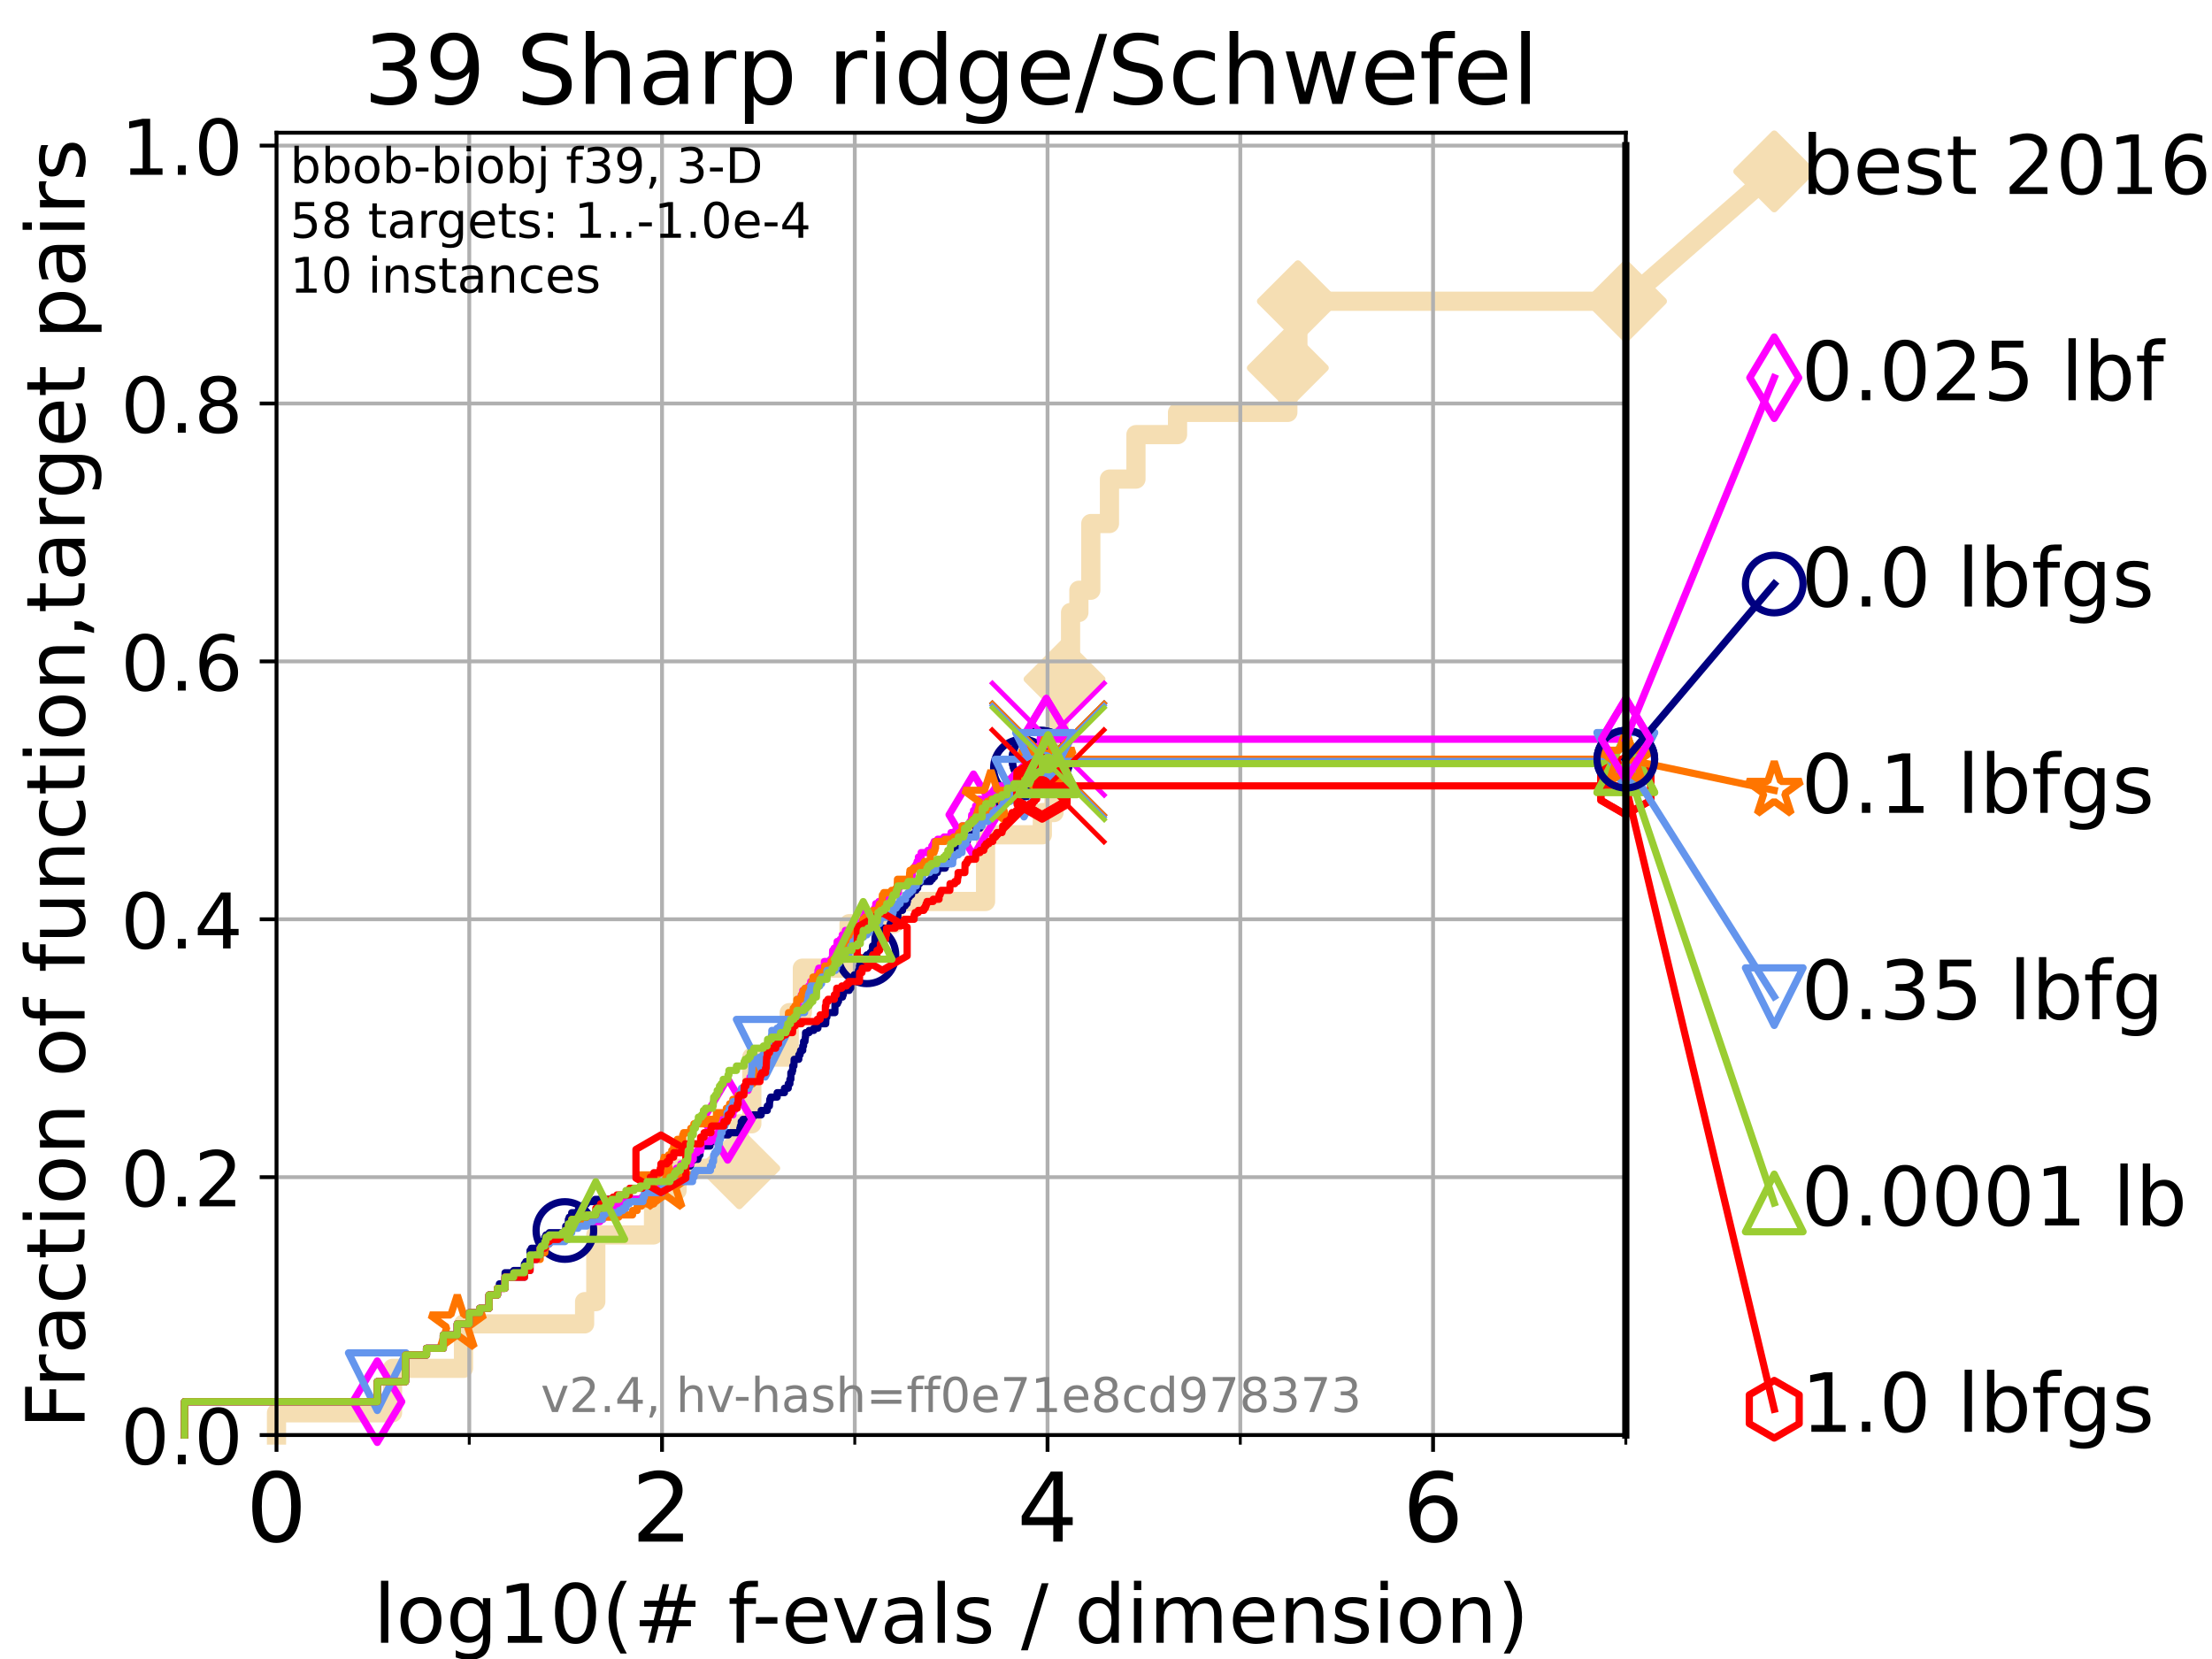<?xml version="1.0" encoding="utf-8" standalone="no"?>
<!DOCTYPE svg PUBLIC "-//W3C//DTD SVG 1.1//EN"
  "http://www.w3.org/Graphics/SVG/1.1/DTD/svg11.dtd">
<!-- Created with matplotlib (https://matplotlib.org/) -->
<svg height="345.6pt" version="1.1" viewBox="0 0 460.8 345.6" width="460.8pt" xmlns="http://www.w3.org/2000/svg" xmlns:xlink="http://www.w3.org/1999/xlink">
 <defs>
  <style type="text/css">*{stroke-linecap:butt;stroke-linejoin:round;}</style>
 </defs>
 <g id="figure_1">
  <g id="patch_1">
   <path d="M 0 345.6 
L 460.8 345.6 
L 460.8 0 
L 0 0 
z
" style="fill:#ffffff;"/>
  </g>
  <g id="axes_1">
   <g id="patch_2">
    <path d="M 57.6 298.944 
L 338.688 298.944 
L 338.688 27.648 
L 57.6 27.648 
z
" style="fill:#ffffff;"/>
   </g>
   <g id="line2d_1">
    <path d="M 57.6 298.944 
L 57.6 294.313 
L 81.776 294.313 
L 81.776 285.05 
L 96.552 285.05 
L 96.552 275.788 
L 121.785 275.788 
L 121.785 271.157 
L 124.114 271.157 
L 124.114 257.263 
L 136.138 257.263 
L 136.138 248.001 
L 141.042 248.001 
L 141.042 243.37 
L 154.006 243.37 
L 154.006 234.107 
L 156.618 234.107 
L 156.618 220.214 
L 164.41 220.214 
L 164.41 210.951 
L 167.147 210.951 
L 167.147 201.689 
L 176.869 201.689 
L 176.869 192.426 
L 186.252 192.426 
L 186.252 187.795 
L 205.308 187.795 
L 205.308 173.901 
L 217.135 173.901 
L 217.135 169.27 
L 219.57 169.27 
L 219.57 155.377 
L 220.603 155.377 
L 220.603 146.114 
L 221.761 146.114 
L 221.761 141.483 
L 223.019 141.483 
L 223.019 127.589 
L 224.753 127.589 
L 224.753 122.958 
L 227.235 122.958 
L 227.235 109.065 
L 231.123 109.065 
L 231.123 99.802 
L 236.641 99.802 
L 236.641 90.54 
L 245.302 90.54 
L 245.302 85.909 
L 268.279 85.909 
L 268.279 76.646 
L 270.372 76.646 
L 270.372 62.753 
L 338.688 62.753 
" style="fill:none;stroke:#f5deb3;stroke-linecap:square;stroke-width:4;"/>
   </g>
   <g id="line2d_2">
    <defs>
     <path d="M 0 7.778 
L 7.778 0 
L 0 -7.778 
L -7.778 0 
z
" id="mf44f7c8ae2" style="stroke:#f5deb3;stroke-linejoin:miter;stroke-width:1.5;"/>
    </defs>
    <g>
     <use style="fill:#f5deb3;stroke:#f5deb3;stroke-linejoin:miter;stroke-width:1.5;" x="154.006" xlink:href="#mf44f7c8ae2" y="243.37"/>
     <use style="fill:#f5deb3;stroke:#f5deb3;stroke-linejoin:miter;stroke-width:1.5;" x="221.761" xlink:href="#mf44f7c8ae2" y="141.483"/>
     <use style="fill:#f5deb3;stroke:#f5deb3;stroke-linejoin:miter;stroke-width:1.5;" x="268.279" xlink:href="#mf44f7c8ae2" y="76.646"/>
     <use style="fill:#f5deb3;stroke:#f5deb3;stroke-linejoin:miter;stroke-width:1.5;" x="270.372" xlink:href="#mf44f7c8ae2" y="62.753"/>
     <use style="fill:#f5deb3;stroke:#f5deb3;stroke-linejoin:miter;stroke-width:1.5;" x="338.688" xlink:href="#mf44f7c8ae2" y="62.753"/>
    </g>
   </g>
   <g id="line2d_3">
    <path style="fill:none;stroke:#f5deb3;stroke-linecap:square;stroke-width:4;"/>
    <g/>
   </g>
   <g id="line2d_4">
    <path d="M 338.688 62.753 
L 369.608 35.706 
" style="fill:none;stroke:#f5deb3;stroke-linecap:square;stroke-width:4;"/>
    <g>
     <use style="fill:#f5deb3;stroke:#f5deb3;stroke-linejoin:miter;stroke-width:1.5;" x="338.688" xlink:href="#mf44f7c8ae2" y="62.753"/>
     <use style="fill:#f5deb3;stroke:#f5deb3;stroke-linejoin:miter;stroke-width:1.5;" x="369.608" xlink:href="#mf44f7c8ae2" y="35.706"/>
    </g>
   </g>
   <g id="matplotlib.axis_1">
    <g id="xtick_1">
     <g id="line2d_5">
      <path clip-path="url(#pfd28b46842)" d="M 57.6 298.944 
L 57.6 27.648 
" style="fill:none;stroke:#b0b0b0;stroke-linecap:square;stroke-width:0.8;"/>
     </g>
     <g id="line2d_6">
      <defs>
       <path d="M 0 0 
L 0 3.5 
" id="m2a0ebce408" style="stroke:#000000;stroke-width:0.8;"/>
      </defs>
      <g>
       <use style="stroke:#000000;stroke-width:0.8;" x="57.6" xlink:href="#m2a0ebce408" y="298.944"/>
      </g>
     </g>
     <g id="text_1">
      <!-- 0 -->
      <g transform="translate(51.237 321.141)scale(0.2 -0.2)">
       <defs>
        <path d="M 31.781 66.406 
Q 24.172 66.406 20.328 58.906 
Q 16.5 51.422 16.5 36.375 
Q 16.5 21.391 20.328 13.891 
Q 24.172 6.391 31.781 6.391 
Q 39.453 6.391 43.281 13.891 
Q 47.125 21.391 47.125 36.375 
Q 47.125 51.422 43.281 58.906 
Q 39.453 66.406 31.781 66.406 
z
M 31.781 74.219 
Q 44.047 74.219 50.516 64.516 
Q 56.984 54.828 56.984 36.375 
Q 56.984 17.969 50.516 8.266 
Q 44.047 -1.422 31.781 -1.422 
Q 19.531 -1.422 13.062 8.266 
Q 6.594 17.969 6.594 36.375 
Q 6.594 54.828 13.062 64.516 
Q 19.531 74.219 31.781 74.219 
z
" id="DejaVuSans-48"/>
       </defs>
       <use xlink:href="#DejaVuSans-48"/>
      </g>
     </g>
    </g>
    <g id="xtick_2">
     <g id="line2d_7">
      <path clip-path="url(#pfd28b46842)" d="M 137.911 298.944 
L 137.911 27.648 
" style="fill:none;stroke:#b0b0b0;stroke-linecap:square;stroke-width:0.8;"/>
     </g>
     <g id="line2d_8">
      <g>
       <use style="stroke:#000000;stroke-width:0.8;" x="137.911" xlink:href="#m2a0ebce408" y="298.944"/>
      </g>
     </g>
     <g id="text_2">
      <!-- 2 -->
      <g transform="translate(131.548 321.141)scale(0.2 -0.2)">
       <defs>
        <path d="M 19.188 8.297 
L 53.609 8.297 
L 53.609 0 
L 7.328 0 
L 7.328 8.297 
Q 12.938 14.109 22.625 23.891 
Q 32.328 33.688 34.812 36.531 
Q 39.547 41.844 41.422 45.531 
Q 43.312 49.219 43.312 52.781 
Q 43.312 58.594 39.234 62.25 
Q 35.156 65.922 28.609 65.922 
Q 23.969 65.922 18.812 64.312 
Q 13.672 62.703 7.812 59.422 
L 7.812 69.391 
Q 13.766 71.781 18.938 73 
Q 24.125 74.219 28.422 74.219 
Q 39.75 74.219 46.484 68.547 
Q 53.219 62.891 53.219 53.422 
Q 53.219 48.922 51.531 44.891 
Q 49.859 40.875 45.406 35.406 
Q 44.188 33.984 37.641 27.219 
Q 31.109 20.453 19.188 8.297 
z
" id="DejaVuSans-50"/>
       </defs>
       <use xlink:href="#DejaVuSans-50"/>
      </g>
     </g>
    </g>
    <g id="xtick_3">
     <g id="line2d_9">
      <path clip-path="url(#pfd28b46842)" d="M 218.222 298.944 
L 218.222 27.648 
" style="fill:none;stroke:#b0b0b0;stroke-linecap:square;stroke-width:0.8;"/>
     </g>
     <g id="line2d_10">
      <g>
       <use style="stroke:#000000;stroke-width:0.8;" x="218.222" xlink:href="#m2a0ebce408" y="298.944"/>
      </g>
     </g>
     <g id="text_3">
      <!-- 4 -->
      <g transform="translate(211.859 321.141)scale(0.2 -0.2)">
       <defs>
        <path d="M 37.797 64.312 
L 12.891 25.391 
L 37.797 25.391 
z
M 35.203 72.906 
L 47.609 72.906 
L 47.609 25.391 
L 58.016 25.391 
L 58.016 17.188 
L 47.609 17.188 
L 47.609 0 
L 37.797 0 
L 37.797 17.188 
L 4.891 17.188 
L 4.891 26.703 
z
" id="DejaVuSans-52"/>
       </defs>
       <use xlink:href="#DejaVuSans-52"/>
      </g>
     </g>
    </g>
    <g id="xtick_4">
     <g id="line2d_11">
      <path clip-path="url(#pfd28b46842)" d="M 298.533 298.944 
L 298.533 27.648 
" style="fill:none;stroke:#b0b0b0;stroke-linecap:square;stroke-width:0.8;"/>
     </g>
     <g id="line2d_12">
      <g>
       <use style="stroke:#000000;stroke-width:0.8;" x="298.533" xlink:href="#m2a0ebce408" y="298.944"/>
      </g>
     </g>
     <g id="text_4">
      <!-- 6 -->
      <g transform="translate(292.17 321.141)scale(0.2 -0.2)">
       <defs>
        <path d="M 33.016 40.375 
Q 26.375 40.375 22.484 35.828 
Q 18.609 31.297 18.609 23.391 
Q 18.609 15.531 22.484 10.953 
Q 26.375 6.391 33.016 6.391 
Q 39.656 6.391 43.531 10.953 
Q 47.406 15.531 47.406 23.391 
Q 47.406 31.297 43.531 35.828 
Q 39.656 40.375 33.016 40.375 
z
M 52.594 71.297 
L 52.594 62.312 
Q 48.875 64.062 45.094 64.984 
Q 41.312 65.922 37.594 65.922 
Q 27.828 65.922 22.672 59.328 
Q 17.531 52.734 16.797 39.406 
Q 19.672 43.656 24.016 45.922 
Q 28.375 48.188 33.594 48.188 
Q 44.578 48.188 50.953 41.516 
Q 57.328 34.859 57.328 23.391 
Q 57.328 12.156 50.688 5.359 
Q 44.047 -1.422 33.016 -1.422 
Q 20.359 -1.422 13.672 8.266 
Q 6.984 17.969 6.984 36.375 
Q 6.984 53.656 15.188 63.938 
Q 23.391 74.219 37.203 74.219 
Q 40.922 74.219 44.703 73.484 
Q 48.484 72.75 52.594 71.297 
z
" id="DejaVuSans-54"/>
       </defs>
       <use xlink:href="#DejaVuSans-54"/>
      </g>
     </g>
    </g>
    <g id="xtick_5">
     <g id="line2d_13">
      <path clip-path="url(#pfd28b46842)" d="M 97.755 298.944 
L 97.755 27.648 
" style="fill:none;stroke:#b0b0b0;stroke-linecap:square;stroke-width:0.8;"/>
     </g>
     <g id="line2d_14">
      <defs>
       <path d="M 0 0 
L 0 2 
" id="mc3988e05c4" style="stroke:#000000;stroke-width:0.6;"/>
      </defs>
      <g>
       <use style="stroke:#000000;stroke-width:0.6;" x="97.755" xlink:href="#mc3988e05c4" y="298.944"/>
      </g>
     </g>
    </g>
    <g id="xtick_6">
     <g id="line2d_15">
      <path clip-path="url(#pfd28b46842)" d="M 178.066 298.944 
L 178.066 27.648 
" style="fill:none;stroke:#b0b0b0;stroke-linecap:square;stroke-width:0.8;"/>
     </g>
     <g id="line2d_16">
      <g>
       <use style="stroke:#000000;stroke-width:0.6;" x="178.066" xlink:href="#mc3988e05c4" y="298.944"/>
      </g>
     </g>
    </g>
    <g id="xtick_7">
     <g id="line2d_17">
      <path clip-path="url(#pfd28b46842)" d="M 258.377 298.944 
L 258.377 27.648 
" style="fill:none;stroke:#b0b0b0;stroke-linecap:square;stroke-width:0.8;"/>
     </g>
     <g id="line2d_18">
      <g>
       <use style="stroke:#000000;stroke-width:0.6;" x="258.377" xlink:href="#mc3988e05c4" y="298.944"/>
      </g>
     </g>
    </g>
    <g id="xtick_8">
     <g id="line2d_19">
      <path clip-path="url(#pfd28b46842)" d="M 338.688 298.944 
L 338.688 27.648 
" style="fill:none;stroke:#b0b0b0;stroke-linecap:square;stroke-width:0.8;"/>
     </g>
     <g id="line2d_20">
      <g>
       <use style="stroke:#000000;stroke-width:0.6;" x="338.688" xlink:href="#mc3988e05c4" y="298.944"/>
      </g>
     </g>
    </g>
    <g id="text_5">
     <!-- log10(# f-evals / dimension) -->
     <g transform="translate(77.764 342.218)scale(0.17 -0.17)">
      <defs>
       <path d="M 9.422 75.984 
L 18.406 75.984 
L 18.406 0 
L 9.422 0 
z
" id="DejaVuSans-108"/>
       <path d="M 30.609 48.391 
Q 23.391 48.391 19.188 42.75 
Q 14.984 37.109 14.984 27.297 
Q 14.984 17.484 19.156 11.844 
Q 23.344 6.203 30.609 6.203 
Q 37.797 6.203 41.984 11.859 
Q 46.188 17.531 46.188 27.297 
Q 46.188 37.016 41.984 42.703 
Q 37.797 48.391 30.609 48.391 
z
M 30.609 56 
Q 42.328 56 49.016 48.375 
Q 55.719 40.766 55.719 27.297 
Q 55.719 13.875 49.016 6.219 
Q 42.328 -1.422 30.609 -1.422 
Q 18.844 -1.422 12.172 6.219 
Q 5.516 13.875 5.516 27.297 
Q 5.516 40.766 12.172 48.375 
Q 18.844 56 30.609 56 
z
" id="DejaVuSans-111"/>
       <path d="M 45.406 27.984 
Q 45.406 37.75 41.375 43.109 
Q 37.359 48.484 30.078 48.484 
Q 22.859 48.484 18.828 43.109 
Q 14.797 37.75 14.797 27.984 
Q 14.797 18.266 18.828 12.891 
Q 22.859 7.516 30.078 7.516 
Q 37.359 7.516 41.375 12.891 
Q 45.406 18.266 45.406 27.984 
z
M 54.391 6.781 
Q 54.391 -7.172 48.188 -13.984 
Q 42 -20.797 29.203 -20.797 
Q 24.469 -20.797 20.266 -20.094 
Q 16.062 -19.391 12.109 -17.922 
L 12.109 -9.188 
Q 16.062 -11.328 19.922 -12.344 
Q 23.781 -13.375 27.781 -13.375 
Q 36.625 -13.375 41.016 -8.766 
Q 45.406 -4.156 45.406 5.172 
L 45.406 9.625 
Q 42.625 4.781 38.281 2.391 
Q 33.938 0 27.875 0 
Q 17.828 0 11.672 7.656 
Q 5.516 15.328 5.516 27.984 
Q 5.516 40.672 11.672 48.328 
Q 17.828 56 27.875 56 
Q 33.938 56 38.281 53.609 
Q 42.625 51.219 45.406 46.391 
L 45.406 54.688 
L 54.391 54.688 
z
" id="DejaVuSans-103"/>
       <path d="M 12.406 8.297 
L 28.516 8.297 
L 28.516 63.922 
L 10.984 60.406 
L 10.984 69.391 
L 28.422 72.906 
L 38.281 72.906 
L 38.281 8.297 
L 54.391 8.297 
L 54.391 0 
L 12.406 0 
z
" id="DejaVuSans-49"/>
       <path d="M 31 75.875 
Q 24.469 64.656 21.281 53.656 
Q 18.109 42.672 18.109 31.391 
Q 18.109 20.125 21.312 9.062 
Q 24.516 -2 31 -13.188 
L 23.188 -13.188 
Q 15.875 -1.703 12.234 9.375 
Q 8.594 20.453 8.594 31.391 
Q 8.594 42.281 12.203 53.312 
Q 15.828 64.359 23.188 75.875 
z
" id="DejaVuSans-40"/>
       <path d="M 51.125 44 
L 36.922 44 
L 32.812 27.688 
L 47.125 27.688 
z
M 43.797 71.781 
L 38.719 51.516 
L 52.984 51.516 
L 58.109 71.781 
L 65.922 71.781 
L 60.891 51.516 
L 76.125 51.516 
L 76.125 44 
L 58.984 44 
L 54.984 27.688 
L 70.516 27.688 
L 70.516 20.219 
L 53.078 20.219 
L 48 0 
L 40.188 0 
L 45.219 20.219 
L 30.906 20.219 
L 25.875 0 
L 18.016 0 
L 23.094 20.219 
L 7.719 20.219 
L 7.719 27.688 
L 24.906 27.688 
L 29 44 
L 13.281 44 
L 13.281 51.516 
L 30.906 51.516 
L 35.891 71.781 
z
" id="DejaVuSans-35"/>
       <path id="DejaVuSans-32"/>
       <path d="M 37.109 75.984 
L 37.109 68.5 
L 28.516 68.5 
Q 23.688 68.5 21.797 66.547 
Q 19.922 64.594 19.922 59.516 
L 19.922 54.688 
L 34.719 54.688 
L 34.719 47.703 
L 19.922 47.703 
L 19.922 0 
L 10.891 0 
L 10.891 47.703 
L 2.297 47.703 
L 2.297 54.688 
L 10.891 54.688 
L 10.891 58.5 
Q 10.891 67.625 15.141 71.797 
Q 19.391 75.984 28.609 75.984 
z
" id="DejaVuSans-102"/>
       <path d="M 4.891 31.391 
L 31.203 31.391 
L 31.203 23.391 
L 4.891 23.391 
z
" id="DejaVuSans-45"/>
       <path d="M 56.203 29.594 
L 56.203 25.203 
L 14.891 25.203 
Q 15.484 15.922 20.484 11.062 
Q 25.484 6.203 34.422 6.203 
Q 39.594 6.203 44.453 7.469 
Q 49.312 8.734 54.109 11.281 
L 54.109 2.781 
Q 49.266 0.734 44.188 -0.344 
Q 39.109 -1.422 33.891 -1.422 
Q 20.797 -1.422 13.156 6.188 
Q 5.516 13.812 5.516 26.812 
Q 5.516 40.234 12.766 48.109 
Q 20.016 56 32.328 56 
Q 43.359 56 49.781 48.891 
Q 56.203 41.797 56.203 29.594 
z
M 47.219 32.234 
Q 47.125 39.594 43.094 43.984 
Q 39.062 48.391 32.422 48.391 
Q 24.906 48.391 20.391 44.141 
Q 15.875 39.891 15.188 32.172 
z
" id="DejaVuSans-101"/>
       <path d="M 2.984 54.688 
L 12.5 54.688 
L 29.594 8.797 
L 46.688 54.688 
L 56.203 54.688 
L 35.688 0 
L 23.484 0 
z
" id="DejaVuSans-118"/>
       <path d="M 34.281 27.484 
Q 23.391 27.484 19.188 25 
Q 14.984 22.516 14.984 16.5 
Q 14.984 11.719 18.141 8.906 
Q 21.297 6.109 26.703 6.109 
Q 34.188 6.109 38.703 11.406 
Q 43.219 16.703 43.219 25.484 
L 43.219 27.484 
z
M 52.203 31.203 
L 52.203 0 
L 43.219 0 
L 43.219 8.297 
Q 40.141 3.328 35.547 0.953 
Q 30.953 -1.422 24.312 -1.422 
Q 15.922 -1.422 10.953 3.297 
Q 6 8.016 6 15.922 
Q 6 25.141 12.172 29.828 
Q 18.359 34.516 30.609 34.516 
L 43.219 34.516 
L 43.219 35.406 
Q 43.219 41.609 39.141 45 
Q 35.062 48.391 27.688 48.391 
Q 23 48.391 18.547 47.266 
Q 14.109 46.141 10.016 43.891 
L 10.016 52.203 
Q 14.938 54.109 19.578 55.047 
Q 24.219 56 28.609 56 
Q 40.484 56 46.344 49.844 
Q 52.203 43.703 52.203 31.203 
z
" id="DejaVuSans-97"/>
       <path d="M 44.281 53.078 
L 44.281 44.578 
Q 40.484 46.531 36.375 47.5 
Q 32.281 48.484 27.875 48.484 
Q 21.188 48.484 17.844 46.438 
Q 14.5 44.391 14.5 40.281 
Q 14.5 37.156 16.891 35.375 
Q 19.281 33.594 26.516 31.984 
L 29.594 31.297 
Q 39.156 29.25 43.188 25.516 
Q 47.219 21.781 47.219 15.094 
Q 47.219 7.469 41.188 3.016 
Q 35.156 -1.422 24.609 -1.422 
Q 20.219 -1.422 15.453 -0.562 
Q 10.688 0.297 5.422 2 
L 5.422 11.281 
Q 10.406 8.688 15.234 7.391 
Q 20.062 6.109 24.812 6.109 
Q 31.156 6.109 34.562 8.281 
Q 37.984 10.453 37.984 14.406 
Q 37.984 18.062 35.516 20.016 
Q 33.062 21.969 24.703 23.781 
L 21.578 24.516 
Q 13.234 26.266 9.516 29.906 
Q 5.812 33.547 5.812 39.891 
Q 5.812 47.609 11.281 51.797 
Q 16.75 56 26.812 56 
Q 31.781 56 36.172 55.266 
Q 40.578 54.547 44.281 53.078 
z
" id="DejaVuSans-115"/>
       <path d="M 25.391 72.906 
L 33.688 72.906 
L 8.297 -9.281 
L 0 -9.281 
z
" id="DejaVuSans-47"/>
       <path d="M 45.406 46.391 
L 45.406 75.984 
L 54.391 75.984 
L 54.391 0 
L 45.406 0 
L 45.406 8.203 
Q 42.578 3.328 38.25 0.953 
Q 33.938 -1.422 27.875 -1.422 
Q 17.969 -1.422 11.734 6.484 
Q 5.516 14.406 5.516 27.297 
Q 5.516 40.188 11.734 48.094 
Q 17.969 56 27.875 56 
Q 33.938 56 38.25 53.625 
Q 42.578 51.266 45.406 46.391 
z
M 14.797 27.297 
Q 14.797 17.391 18.875 11.75 
Q 22.953 6.109 30.078 6.109 
Q 37.203 6.109 41.297 11.75 
Q 45.406 17.391 45.406 27.297 
Q 45.406 37.203 41.297 42.844 
Q 37.203 48.484 30.078 48.484 
Q 22.953 48.484 18.875 42.844 
Q 14.797 37.203 14.797 27.297 
z
" id="DejaVuSans-100"/>
       <path d="M 9.422 54.688 
L 18.406 54.688 
L 18.406 0 
L 9.422 0 
z
M 9.422 75.984 
L 18.406 75.984 
L 18.406 64.594 
L 9.422 64.594 
z
" id="DejaVuSans-105"/>
       <path d="M 52 44.188 
Q 55.375 50.25 60.062 53.125 
Q 64.75 56 71.094 56 
Q 79.641 56 84.281 50.016 
Q 88.922 44.047 88.922 33.016 
L 88.922 0 
L 79.891 0 
L 79.891 32.719 
Q 79.891 40.578 77.094 44.375 
Q 74.312 48.188 68.609 48.188 
Q 61.625 48.188 57.562 43.547 
Q 53.516 38.922 53.516 30.906 
L 53.516 0 
L 44.484 0 
L 44.484 32.719 
Q 44.484 40.625 41.703 44.406 
Q 38.922 48.188 33.109 48.188 
Q 26.219 48.188 22.156 43.531 
Q 18.109 38.875 18.109 30.906 
L 18.109 0 
L 9.078 0 
L 9.078 54.688 
L 18.109 54.688 
L 18.109 46.188 
Q 21.188 51.219 25.484 53.609 
Q 29.781 56 35.688 56 
Q 41.656 56 45.828 52.969 
Q 50 49.953 52 44.188 
z
" id="DejaVuSans-109"/>
       <path d="M 54.891 33.016 
L 54.891 0 
L 45.906 0 
L 45.906 32.719 
Q 45.906 40.484 42.875 44.328 
Q 39.844 48.188 33.797 48.188 
Q 26.516 48.188 22.312 43.547 
Q 18.109 38.922 18.109 30.906 
L 18.109 0 
L 9.078 0 
L 9.078 54.688 
L 18.109 54.688 
L 18.109 46.188 
Q 21.344 51.125 25.703 53.562 
Q 30.078 56 35.797 56 
Q 45.219 56 50.047 50.172 
Q 54.891 44.344 54.891 33.016 
z
" id="DejaVuSans-110"/>
       <path d="M 8.016 75.875 
L 15.828 75.875 
Q 23.141 64.359 26.781 53.312 
Q 30.422 42.281 30.422 31.391 
Q 30.422 20.453 26.781 9.375 
Q 23.141 -1.703 15.828 -13.188 
L 8.016 -13.188 
Q 14.5 -2 17.703 9.062 
Q 20.906 20.125 20.906 31.391 
Q 20.906 42.672 17.703 53.656 
Q 14.5 64.656 8.016 75.875 
z
" id="DejaVuSans-41"/>
      </defs>
      <use xlink:href="#DejaVuSans-108"/>
      <use x="27.783" xlink:href="#DejaVuSans-111"/>
      <use x="88.965" xlink:href="#DejaVuSans-103"/>
      <use x="152.441" xlink:href="#DejaVuSans-49"/>
      <use x="216.064" xlink:href="#DejaVuSans-48"/>
      <use x="279.688" xlink:href="#DejaVuSans-40"/>
      <use x="318.701" xlink:href="#DejaVuSans-35"/>
      <use x="402.49" xlink:href="#DejaVuSans-32"/>
      <use x="434.277" xlink:href="#DejaVuSans-102"/>
      <use x="463.982" xlink:href="#DejaVuSans-45"/>
      <use x="500.066" xlink:href="#DejaVuSans-101"/>
      <use x="561.59" xlink:href="#DejaVuSans-118"/>
      <use x="620.77" xlink:href="#DejaVuSans-97"/>
      <use x="682.049" xlink:href="#DejaVuSans-108"/>
      <use x="709.832" xlink:href="#DejaVuSans-115"/>
      <use x="761.932" xlink:href="#DejaVuSans-32"/>
      <use x="793.719" xlink:href="#DejaVuSans-47"/>
      <use x="827.41" xlink:href="#DejaVuSans-32"/>
      <use x="859.197" xlink:href="#DejaVuSans-100"/>
      <use x="922.674" xlink:href="#DejaVuSans-105"/>
      <use x="950.457" xlink:href="#DejaVuSans-109"/>
      <use x="1047.869" xlink:href="#DejaVuSans-101"/>
      <use x="1109.393" xlink:href="#DejaVuSans-110"/>
      <use x="1172.771" xlink:href="#DejaVuSans-115"/>
      <use x="1224.871" xlink:href="#DejaVuSans-105"/>
      <use x="1252.654" xlink:href="#DejaVuSans-111"/>
      <use x="1313.836" xlink:href="#DejaVuSans-110"/>
      <use x="1377.215" xlink:href="#DejaVuSans-41"/>
     </g>
    </g>
   </g>
   <g id="matplotlib.axis_2">
    <g id="ytick_1">
     <g id="line2d_21">
      <path clip-path="url(#pfd28b46842)" d="M 57.6 298.944 
L 338.688 298.944 
" style="fill:none;stroke:#b0b0b0;stroke-linecap:square;stroke-width:0.8;"/>
     </g>
     <g id="line2d_22">
      <defs>
       <path d="M 0 0 
L -3.5 0 
" id="mf04623d91e" style="stroke:#000000;stroke-width:0.8;"/>
      </defs>
      <g>
       <use style="stroke:#000000;stroke-width:0.8;" x="57.6" xlink:href="#mf04623d91e" y="298.944"/>
      </g>
     </g>
     <g id="text_6">
      <!-- 0.0 -->
      <g transform="translate(25.155 305.023)scale(0.16 -0.16)">
       <defs>
        <path d="M 10.688 12.406 
L 21 12.406 
L 21 0 
L 10.688 0 
z
" id="DejaVuSans-46"/>
       </defs>
       <use xlink:href="#DejaVuSans-48"/>
       <use x="63.623" xlink:href="#DejaVuSans-46"/>
       <use x="95.41" xlink:href="#DejaVuSans-48"/>
      </g>
     </g>
    </g>
    <g id="ytick_2">
     <g id="line2d_23">
      <path clip-path="url(#pfd28b46842)" d="M 57.6 245.222 
L 338.688 245.222 
" style="fill:none;stroke:#b0b0b0;stroke-linecap:square;stroke-width:0.8;"/>
     </g>
     <g id="line2d_24">
      <g>
       <use style="stroke:#000000;stroke-width:0.8;" x="57.6" xlink:href="#mf04623d91e" y="245.222"/>
      </g>
     </g>
     <g id="text_7">
      <!-- 0.2 -->
      <g transform="translate(25.155 251.301)scale(0.16 -0.16)">
       <use xlink:href="#DejaVuSans-48"/>
       <use x="63.623" xlink:href="#DejaVuSans-46"/>
       <use x="95.41" xlink:href="#DejaVuSans-50"/>
      </g>
     </g>
    </g>
    <g id="ytick_3">
     <g id="line2d_25">
      <path clip-path="url(#pfd28b46842)" d="M 57.6 191.5 
L 338.688 191.5 
" style="fill:none;stroke:#b0b0b0;stroke-linecap:square;stroke-width:0.8;"/>
     </g>
     <g id="line2d_26">
      <g>
       <use style="stroke:#000000;stroke-width:0.8;" x="57.6" xlink:href="#mf04623d91e" y="191.5"/>
      </g>
     </g>
     <g id="text_8">
      <!-- 0.4 -->
      <g transform="translate(25.155 197.579)scale(0.16 -0.16)">
       <use xlink:href="#DejaVuSans-48"/>
       <use x="63.623" xlink:href="#DejaVuSans-46"/>
       <use x="95.41" xlink:href="#DejaVuSans-52"/>
      </g>
     </g>
    </g>
    <g id="ytick_4">
     <g id="line2d_27">
      <path clip-path="url(#pfd28b46842)" d="M 57.6 137.778 
L 338.688 137.778 
" style="fill:none;stroke:#b0b0b0;stroke-linecap:square;stroke-width:0.8;"/>
     </g>
     <g id="line2d_28">
      <g>
       <use style="stroke:#000000;stroke-width:0.8;" x="57.6" xlink:href="#mf04623d91e" y="137.778"/>
      </g>
     </g>
     <g id="text_9">
      <!-- 0.6 -->
      <g transform="translate(25.155 143.857)scale(0.16 -0.16)">
       <use xlink:href="#DejaVuSans-48"/>
       <use x="63.623" xlink:href="#DejaVuSans-46"/>
       <use x="95.41" xlink:href="#DejaVuSans-54"/>
      </g>
     </g>
    </g>
    <g id="ytick_5">
     <g id="line2d_29">
      <path clip-path="url(#pfd28b46842)" d="M 57.6 84.056 
L 338.688 84.056 
" style="fill:none;stroke:#b0b0b0;stroke-linecap:square;stroke-width:0.8;"/>
     </g>
     <g id="line2d_30">
      <g>
       <use style="stroke:#000000;stroke-width:0.8;" x="57.6" xlink:href="#mf04623d91e" y="84.056"/>
      </g>
     </g>
     <g id="text_10">
      <!-- 0.8 -->
      <g transform="translate(25.155 90.135)scale(0.16 -0.16)">
       <defs>
        <path d="M 31.781 34.625 
Q 24.75 34.625 20.719 30.859 
Q 16.703 27.094 16.703 20.516 
Q 16.703 13.922 20.719 10.156 
Q 24.75 6.391 31.781 6.391 
Q 38.812 6.391 42.859 10.172 
Q 46.922 13.969 46.922 20.516 
Q 46.922 27.094 42.891 30.859 
Q 38.875 34.625 31.781 34.625 
z
M 21.922 38.812 
Q 15.578 40.375 12.031 44.719 
Q 8.5 49.078 8.5 55.328 
Q 8.5 64.062 14.719 69.141 
Q 20.953 74.219 31.781 74.219 
Q 42.672 74.219 48.875 69.141 
Q 55.078 64.062 55.078 55.328 
Q 55.078 49.078 51.531 44.719 
Q 48 40.375 41.703 38.812 
Q 48.828 37.156 52.797 32.312 
Q 56.781 27.484 56.781 20.516 
Q 56.781 9.906 50.312 4.234 
Q 43.844 -1.422 31.781 -1.422 
Q 19.734 -1.422 13.25 4.234 
Q 6.781 9.906 6.781 20.516 
Q 6.781 27.484 10.781 32.312 
Q 14.797 37.156 21.922 38.812 
z
M 18.312 54.391 
Q 18.312 48.734 21.844 45.562 
Q 25.391 42.391 31.781 42.391 
Q 38.141 42.391 41.719 45.562 
Q 45.312 48.734 45.312 54.391 
Q 45.312 60.062 41.719 63.234 
Q 38.141 66.406 31.781 66.406 
Q 25.391 66.406 21.844 63.234 
Q 18.312 60.062 18.312 54.391 
z
" id="DejaVuSans-56"/>
       </defs>
       <use xlink:href="#DejaVuSans-48"/>
       <use x="63.623" xlink:href="#DejaVuSans-46"/>
       <use x="95.41" xlink:href="#DejaVuSans-56"/>
      </g>
     </g>
    </g>
    <g id="ytick_6">
     <g id="line2d_31">
      <path clip-path="url(#pfd28b46842)" d="M 57.6 30.334 
L 338.688 30.334 
" style="fill:none;stroke:#b0b0b0;stroke-linecap:square;stroke-width:0.8;"/>
     </g>
     <g id="line2d_32">
      <g>
       <use style="stroke:#000000;stroke-width:0.8;" x="57.6" xlink:href="#mf04623d91e" y="30.334"/>
      </g>
     </g>
     <g id="text_11">
      <!-- 1.0 -->
      <g transform="translate(25.155 36.413)scale(0.16 -0.16)">
       <use xlink:href="#DejaVuSans-49"/>
       <use x="63.623" xlink:href="#DejaVuSans-46"/>
       <use x="95.41" xlink:href="#DejaVuSans-48"/>
      </g>
     </g>
    </g>
    <g id="text_12">
     <!-- Fraction of function,target pairs -->
     <g transform="translate(17.62 297.681)rotate(-90)scale(0.17 -0.17)">
      <defs>
       <path d="M 9.812 72.906 
L 51.703 72.906 
L 51.703 64.594 
L 19.672 64.594 
L 19.672 43.109 
L 48.578 43.109 
L 48.578 34.812 
L 19.672 34.812 
L 19.672 0 
L 9.812 0 
z
" id="DejaVuSans-70"/>
       <path d="M 41.109 46.297 
Q 39.594 47.172 37.812 47.578 
Q 36.031 48 33.891 48 
Q 26.266 48 22.188 43.047 
Q 18.109 38.094 18.109 28.812 
L 18.109 0 
L 9.078 0 
L 9.078 54.688 
L 18.109 54.688 
L 18.109 46.188 
Q 20.953 51.172 25.484 53.578 
Q 30.031 56 36.531 56 
Q 37.453 56 38.578 55.875 
Q 39.703 55.766 41.062 55.516 
z
" id="DejaVuSans-114"/>
       <path d="M 48.781 52.594 
L 48.781 44.188 
Q 44.969 46.297 41.141 47.344 
Q 37.312 48.391 33.406 48.391 
Q 24.656 48.391 19.812 42.844 
Q 14.984 37.312 14.984 27.297 
Q 14.984 17.281 19.812 11.734 
Q 24.656 6.203 33.406 6.203 
Q 37.312 6.203 41.141 7.25 
Q 44.969 8.297 48.781 10.406 
L 48.781 2.094 
Q 45.016 0.344 40.984 -0.531 
Q 36.969 -1.422 32.422 -1.422 
Q 20.062 -1.422 12.781 6.344 
Q 5.516 14.109 5.516 27.297 
Q 5.516 40.672 12.859 48.328 
Q 20.219 56 33.016 56 
Q 37.156 56 41.109 55.141 
Q 45.062 54.297 48.781 52.594 
z
" id="DejaVuSans-99"/>
       <path d="M 18.312 70.219 
L 18.312 54.688 
L 36.812 54.688 
L 36.812 47.703 
L 18.312 47.703 
L 18.312 18.016 
Q 18.312 11.328 20.141 9.422 
Q 21.969 7.516 27.594 7.516 
L 36.812 7.516 
L 36.812 0 
L 27.594 0 
Q 17.188 0 13.234 3.875 
Q 9.281 7.766 9.281 18.016 
L 9.281 47.703 
L 2.688 47.703 
L 2.688 54.688 
L 9.281 54.688 
L 9.281 70.219 
z
" id="DejaVuSans-116"/>
       <path d="M 8.5 21.578 
L 8.5 54.688 
L 17.484 54.688 
L 17.484 21.922 
Q 17.484 14.156 20.5 10.266 
Q 23.531 6.391 29.594 6.391 
Q 36.859 6.391 41.078 11.031 
Q 45.312 15.672 45.312 23.688 
L 45.312 54.688 
L 54.297 54.688 
L 54.297 0 
L 45.312 0 
L 45.312 8.406 
Q 42.047 3.422 37.719 1 
Q 33.406 -1.422 27.688 -1.422 
Q 18.266 -1.422 13.375 4.438 
Q 8.5 10.297 8.5 21.578 
z
M 31.109 56 
z
" id="DejaVuSans-117"/>
       <path d="M 11.719 12.406 
L 22.016 12.406 
L 22.016 4 
L 14.016 -11.625 
L 7.719 -11.625 
L 11.719 4 
z
" id="DejaVuSans-44"/>
       <path d="M 18.109 8.203 
L 18.109 -20.797 
L 9.078 -20.797 
L 9.078 54.688 
L 18.109 54.688 
L 18.109 46.391 
Q 20.953 51.266 25.266 53.625 
Q 29.594 56 35.594 56 
Q 45.562 56 51.781 48.094 
Q 58.016 40.188 58.016 27.297 
Q 58.016 14.406 51.781 6.484 
Q 45.562 -1.422 35.594 -1.422 
Q 29.594 -1.422 25.266 0.953 
Q 20.953 3.328 18.109 8.203 
z
M 48.688 27.297 
Q 48.688 37.203 44.609 42.844 
Q 40.531 48.484 33.406 48.484 
Q 26.266 48.484 22.188 42.844 
Q 18.109 37.203 18.109 27.297 
Q 18.109 17.391 22.188 11.75 
Q 26.266 6.109 33.406 6.109 
Q 40.531 6.109 44.609 11.75 
Q 48.688 17.391 48.688 27.297 
z
" id="DejaVuSans-112"/>
      </defs>
      <use xlink:href="#DejaVuSans-70"/>
      <use x="50.27" xlink:href="#DejaVuSans-114"/>
      <use x="91.383" xlink:href="#DejaVuSans-97"/>
      <use x="152.662" xlink:href="#DejaVuSans-99"/>
      <use x="207.643" xlink:href="#DejaVuSans-116"/>
      <use x="246.852" xlink:href="#DejaVuSans-105"/>
      <use x="274.635" xlink:href="#DejaVuSans-111"/>
      <use x="335.816" xlink:href="#DejaVuSans-110"/>
      <use x="399.195" xlink:href="#DejaVuSans-32"/>
      <use x="430.982" xlink:href="#DejaVuSans-111"/>
      <use x="492.164" xlink:href="#DejaVuSans-102"/>
      <use x="527.369" xlink:href="#DejaVuSans-32"/>
      <use x="559.156" xlink:href="#DejaVuSans-102"/>
      <use x="594.361" xlink:href="#DejaVuSans-117"/>
      <use x="657.74" xlink:href="#DejaVuSans-110"/>
      <use x="721.119" xlink:href="#DejaVuSans-99"/>
      <use x="776.1" xlink:href="#DejaVuSans-116"/>
      <use x="815.309" xlink:href="#DejaVuSans-105"/>
      <use x="843.092" xlink:href="#DejaVuSans-111"/>
      <use x="904.273" xlink:href="#DejaVuSans-110"/>
      <use x="967.652" xlink:href="#DejaVuSans-44"/>
      <use x="999.439" xlink:href="#DejaVuSans-116"/>
      <use x="1038.648" xlink:href="#DejaVuSans-97"/>
      <use x="1099.928" xlink:href="#DejaVuSans-114"/>
      <use x="1139.291" xlink:href="#DejaVuSans-103"/>
      <use x="1202.768" xlink:href="#DejaVuSans-101"/>
      <use x="1264.291" xlink:href="#DejaVuSans-116"/>
      <use x="1303.5" xlink:href="#DejaVuSans-32"/>
      <use x="1335.287" xlink:href="#DejaVuSans-112"/>
      <use x="1398.764" xlink:href="#DejaVuSans-97"/>
      <use x="1460.043" xlink:href="#DejaVuSans-105"/>
      <use x="1487.826" xlink:href="#DejaVuSans-114"/>
      <use x="1528.939" xlink:href="#DejaVuSans-115"/>
     </g>
    </g>
   </g>
   <g id="line2d_33">
    <defs>
     <path d="M 0 1.5 
C 0.398 1.5 0.779 1.342 1.061 1.061 
C 1.342 0.779 1.5 0.398 1.5 0 
C 1.5 -0.398 1.342 -0.779 1.061 -1.061 
C 0.779 -1.342 0.398 -1.5 0 -1.5 
C -0.398 -1.5 -0.779 -1.342 -1.061 -1.061 
C -1.342 -0.779 -1.5 -0.398 -1.5 0 
C -1.5 0.398 -1.342 0.779 -1.061 1.061 
C -0.779 1.342 -0.398 1.5 0 1.5 
z
" id="m46932d75db" style="stroke:#f5deb3;"/>
    </defs>
    <g>
     <use style="fill:#f5deb3;stroke:#f5deb3;" x="270.372" xlink:href="#m46932d75db" y="62.753"/>
     <use style="fill:#f5deb3;stroke:#f5deb3;" x="270.372" xlink:href="#m46932d75db" y="62.753"/>
    </g>
   </g>
   <g id="line2d_34">
    <defs>
     <path d="M 0 1.5 
C 0.398 1.5 0.779 1.342 1.061 1.061 
C 1.342 0.779 1.5 0.398 1.5 0 
C 1.5 -0.398 1.342 -0.779 1.061 -1.061 
C 0.779 -1.342 0.398 -1.5 0 -1.5 
C -0.398 -1.5 -0.779 -1.342 -1.061 -1.061 
C -1.342 -0.779 -1.5 -0.398 -1.5 0 
C -1.5 0.398 -1.342 0.779 -1.061 1.061 
C -0.779 1.342 -0.398 1.5 0 1.5 
z
" id="m6f2a2a03ab" style="stroke:#000080;"/>
    </defs>
    <g>
     <use style="fill:#000080;stroke:#000080;" x="216.861" xlink:href="#m6f2a2a03ab" y="158.155"/>
     <use style="fill:#000080;stroke:#000080;" x="216.861" xlink:href="#m6f2a2a03ab" y="158.155"/>
    </g>
   </g>
   <g id="line2d_35">
    <path d="M 38.441 298.944 
L 38.441 291.997 
L 78.596 291.997 
L 78.596 287.829 
L 84.464 287.829 
L 84.464 282.272 
L 88.847 282.272 
L 88.847 280.882 
L 92.347 280.882 
L 92.347 278.104 
L 95.26 278.104 
L 95.26 275.788 
L 97.755 275.788 
L 97.755 273.472 
L 99.938 273.472 
L 99.938 272.546 
L 101.878 272.546 
L 101.878 269.767 
L 103.623 269.767 
L 103.623 268.378 
L 104.034 268.378 
L 104.034 267.452 
L 105.21 267.452 
L 105.21 265.136 
L 107.009 265.136 
L 107.009 264.673 
L 109.252 264.673 
L 109.252 263.284 
L 109.55 263.284 
L 109.55 262.821 
L 110.415 262.821 
L 110.415 260.505 
L 110.694 260.505 
L 110.694 260.042 
L 112.532 260.042 
L 112.532 258.653 
L 113.501 258.653 
L 113.501 257.726 
L 113.735 257.726 
L 113.735 257.263 
L 114.419 257.263 
L 114.419 256.8 
L 117.673 256.8 
L 117.673 256.337 
L 117.857 256.337 
L 117.857 255.411 
L 118.4 255.411 
L 118.4 254.021 
L 118.577 254.021 
L 118.577 253.558 
L 119.097 253.558 
L 119.097 252.632 
L 120.414 252.632 
L 120.414 252.169 
L 120.572 252.169 
L 120.572 251.243 
L 121.785 251.243 
L 121.785 250.779 
L 122.22 250.779 
L 122.22 250.316 
L 123.985 250.316 
L 123.985 249.853 
L 136.77 249.853 
L 136.77 248.927 
L 136.955 248.927 
L 136.955 248.001 
L 137.439 248.001 
L 137.439 247.075 
L 139.036 247.075 
L 139.036 246.611 
L 141.139 246.611 
L 141.139 246.148 
L 141.331 246.148 
L 141.331 245.222 
L 141.615 245.222 
L 141.615 244.296 
L 141.802 244.296 
L 141.802 243.833 
L 142.352 243.833 
L 142.352 243.37 
L 142.708 243.37 
L 142.708 242.906 
L 143.82 242.906 
L 143.82 241.98 
L 144.148 241.98 
L 144.148 241.517 
L 145.365 241.517 
L 145.365 241.054 
L 145.516 241.054 
L 145.516 240.591 
L 145.814 240.591 
L 145.814 238.738 
L 147.901 238.738 
L 147.901 237.812 
L 148.545 237.812 
L 148.545 236.886 
L 149.647 236.886 
L 149.647 236.423 
L 151.74 236.423 
L 151.74 235.96 
L 154.121 235.96 
L 154.121 235.033 
L 154.236 235.033 
L 154.236 234.57 
L 154.417 234.57 
L 154.417 233.644 
L 154.774 233.644 
L 154.774 233.181 
L 156.257 233.181 
L 156.257 232.718 
L 156.875 232.718 
L 156.875 232.255 
L 158.573 232.255 
L 158.573 231.328 
L 159.841 231.328 
L 159.841 230.402 
L 160.282 230.402 
L 160.362 229.013 
L 160.538 229.013 
L 160.538 228.55 
L 161.897 228.55 
L 161.897 227.623 
L 163.416 227.623 
L 163.416 226.697 
L 164.205 226.697 
L 164.205 225.771 
L 164.549 225.771 
L 164.549 224.845 
L 164.75 224.845 
L 164.75 223.455 
L 165.022 223.455 
L 165.022 222.992 
L 165.145 222.992 
L 165.145 222.066 
L 165.387 222.066 
L 165.435 220.677 
L 166.403 220.677 
L 166.403 219.75 
L 166.662 219.75 
L 166.662 219.287 
L 166.785 219.287 
L 166.785 218.824 
L 167.223 218.824 
L 167.223 217.898 
L 167.396 217.898 
L 167.396 216.972 
L 167.683 216.972 
L 167.767 216.045 
L 167.809 216.045 
L 167.809 215.119 
L 168.547 215.119 
L 168.547 214.656 
L 169.541 214.656 
L 169.541 214.193 
L 170.383 214.193 
L 170.455 213.267 
L 172.011 213.267 
L 172.069 211.877 
L 172.265 211.877 
L 172.265 210.951 
L 173.919 210.951 
L 173.948 209.099 
L 174.449 209.099 
L 174.449 208.635 
L 174.676 208.635 
L 174.676 207.709 
L 175.51 207.709 
L 175.51 207.246 
L 175.671 207.246 
L 175.671 206.32 
L 176.913 206.32 
L 176.913 205.857 
L 177.221 205.857 
L 177.245 204.467 
L 177.403 204.467 
L 177.403 204.004 
L 177.583 204.004 
L 177.583 203.541 
L 177.944 203.541 
L 177.944 203.078 
L 178.839 203.078 
L 178.839 202.152 
L 179.05 202.152 
L 179.05 201.226 
L 179.165 201.226 
L 179.165 200.762 
L 179.532 200.762 
L 179.532 200.299 
L 180.141 200.299 
L 180.141 199.373 
L 180.594 199.373 
L 180.594 198.91 
L 181.265 198.91 
L 181.265 198.447 
L 181.676 198.447 
L 181.766 197.057 
L 182.216 197.057 
L 182.294 195.205 
L 182.439 195.205 
L 182.439 194.742 
L 182.561 194.742 
L 182.561 194.279 
L 183.797 194.279 
L 183.822 193.353 
L 185.299 193.353 
L 185.299 192.889 
L 185.448 192.889 
L 185.448 192.426 
L 185.626 192.426 
L 185.653 191.5 
L 187.034 191.5 
L 187.062 189.648 
L 188.014 189.648 
L 188.014 188.721 
L 188.554 188.721 
L 188.554 188.258 
L 188.932 188.258 
L 188.932 187.795 
L 189.047 187.795 
L 189.047 186.869 
L 189.445 186.869 
L 189.445 186.406 
L 189.903 186.406 
L 189.903 185.479 
L 190.802 185.479 
L 190.802 185.016 
L 191.17 185.016 
L 191.212 184.09 
L 191.574 184.09 
L 191.574 183.627 
L 193.826 183.627 
L 193.826 183.164 
L 194.242 183.164 
L 194.242 182.701 
L 194.665 182.701 
L 194.665 181.775 
L 195.26 181.775 
L 195.26 181.311 
L 195.405 181.311 
L 195.405 180.848 
L 196.901 180.848 
L 196.901 180.385 
L 197.081 180.385 
L 197.081 179.922 
L 198.183 179.922 
L 198.283 178.533 
L 198.298 178.533 
L 198.327 177.143 
L 198.576 177.143 
L 198.576 176.68 
L 199.049 176.68 
L 199.049 176.217 
L 199.882 176.217 
L 199.882 175.291 
L 201.512 175.291 
L 201.612 174.365 
L 202.289 174.365 
L 202.289 173.901 
L 203.056 173.901 
L 203.056 173.438 
L 203.286 173.438 
L 203.286 172.512 
L 204.167 172.512 
L 204.167 172.049 
L 204.363 172.049 
L 204.363 171.123 
L 204.793 171.123 
L 204.793 170.66 
L 205.97 170.66 
L 206.077 169.733 
L 206.629 169.733 
L 206.629 168.807 
L 207.621 168.807 
L 207.621 167.881 
L 207.957 167.881 
L 208.011 166.492 
L 208.992 166.492 
L 209.012 165.102 
L 209.158 165.102 
L 209.158 164.639 
L 209.7 164.639 
L 209.7 164.176 
L 209.998 164.176 
L 209.998 163.713 
L 210.745 163.713 
L 210.745 163.25 
L 210.91 163.25 
L 210.91 162.323 
L 211.145 162.323 
L 211.145 161.86 
L 212.277 161.86 
L 212.277 161.397 
L 212.689 161.397 
L 212.689 160.934 
L 212.986 160.934 
L 212.986 160.008 
L 213.783 160.008 
L 213.783 159.545 
L 214.9 159.545 
L 214.9 159.082 
L 215.497 159.082 
L 215.497 158.618 
L 216.861 158.618 
L 216.861 158.155 
L 338.688 158.155 
L 338.688 158.155 
" style="fill:none;stroke:#000080;stroke-linecap:square;stroke-width:1.5;"/>
   </g>
   <g id="line2d_36">
    <defs>
     <path d="M 0 6 
C 1.591 6 3.117 5.368 4.243 4.243 
C 5.368 3.117 6 1.591 6 0 
C 6 -1.591 5.368 -3.117 4.243 -4.243 
C 3.117 -5.368 1.591 -6 0 -6 
C -1.591 -6 -3.117 -5.368 -4.243 -4.243 
C -5.368 -3.117 -6 -1.591 -6 0 
C -6 1.591 -5.368 3.117 -4.243 4.243 
C -3.117 5.368 -1.591 6 0 6 
z
" id="m0a02c2f381" style="stroke:#000080;stroke-width:1.5;"/>
    </defs>
    <g>
     <use style="fill-opacity:0;stroke:#000080;stroke-width:1.5;" x="117.673" xlink:href="#m0a02c2f381" y="256.337"/>
     <use style="fill-opacity:0;stroke:#000080;stroke-width:1.5;" x="180.594" xlink:href="#m0a02c2f381" y="198.91"/>
     <use style="fill-opacity:0;stroke:#000080;stroke-width:1.5;" x="212.986" xlink:href="#m0a02c2f381" y="160.008"/>
     <use style="fill-opacity:0;stroke:#000080;stroke-width:1.5;" x="216.861" xlink:href="#m0a02c2f381" y="158.155"/>
     <use style="fill-opacity:0;stroke:#000080;stroke-width:1.5;" x="216.861" xlink:href="#m0a02c2f381" y="158.155"/>
     <use style="fill-opacity:0;stroke:#000080;stroke-width:1.5;" x="338.688" xlink:href="#m0a02c2f381" y="158.155"/>
    </g>
   </g>
   <g id="line2d_37">
    <path style="fill:none;stroke:#000080;stroke-linecap:square;stroke-width:1.5;"/>
    <g/>
   </g>
   <g id="line2d_38">
    <path clip-path="url(#pfd28b46842)" d="M 218.369 158.155 
" style="fill:none;stroke:#000080;stroke-linecap:square;stroke-width:1.5;"/>
    <defs>
     <path d="M -12 12 
L 12 -12 
M -12 -12 
L 12 12 
" id="m12dc331752" style="stroke:#000080;"/>
    </defs>
    <g clip-path="url(#pfd28b46842)">
     <use style="fill:#000080;stroke:#000080;" x="218.369" xlink:href="#m12dc331752" y="158.155"/>
    </g>
   </g>
   <g id="line2d_39">
    <defs>
     <path d="M 0 1.5 
C 0.398 1.5 0.779 1.342 1.061 1.061 
C 1.342 0.779 1.5 0.398 1.5 0 
C 1.5 -0.398 1.342 -0.779 1.061 -1.061 
C 0.779 -1.342 0.398 -1.5 0 -1.5 
C -0.398 -1.5 -0.779 -1.342 -1.061 -1.061 
C -1.342 -0.779 -1.5 -0.398 -1.5 0 
C -1.5 0.398 -1.342 0.779 -1.061 1.061 
C -0.779 1.342 -0.398 1.5 0 1.5 
z
" id="m8971698ba6" style="stroke:#ff00ff;"/>
    </defs>
    <g>
     <use style="fill:#ff00ff;stroke:#ff00ff;" x="217.963" xlink:href="#m8971698ba6" y="153.987"/>
     <use style="fill:#ff00ff;stroke:#ff00ff;" x="217.963" xlink:href="#m8971698ba6" y="153.987"/>
    </g>
   </g>
   <g id="line2d_40">
    <path d="M 38.441 298.944 
L 38.441 291.997 
L 78.596 291.997 
L 78.596 287.829 
L 84.464 287.829 
L 84.464 282.272 
L 88.847 282.272 
L 88.847 280.882 
L 92.347 280.882 
L 92.347 278.104 
L 95.26 278.104 
L 95.26 275.788 
L 97.755 275.788 
L 97.755 273.472 
L 99.938 273.472 
L 99.938 272.546 
L 101.878 272.546 
L 101.878 269.767 
L 103.623 269.767 
L 103.623 268.378 
L 105.21 268.378 
L 105.21 266.062 
L 109.252 266.062 
L 109.252 264.673 
L 110.415 264.673 
L 110.415 262.357 
L 111.768 262.357 
L 111.768 261.431 
L 112.532 261.431 
L 112.532 260.042 
L 113.501 260.042 
L 113.501 259.116 
L 114.419 259.116 
L 114.419 258.653 
L 114.641 258.653 
L 114.641 258.189 
L 117.673 258.189 
L 117.673 257.726 
L 118.4 257.726 
L 118.4 256.337 
L 119.097 256.337 
L 119.097 255.411 
L 120.414 255.411 
L 120.414 254.948 
L 122.22 254.948 
L 122.22 254.484 
L 124.989 254.484 
L 124.989 254.021 
L 125.589 254.021 
L 125.589 252.632 
L 126.054 252.632 
L 126.054 252.169 
L 126.507 252.169 
L 126.507 251.706 
L 128.108 251.706 
L 128.108 250.779 
L 129.668 250.779 
L 129.668 250.316 
L 130.752 250.316 
L 130.752 249.853 
L 133.726 249.853 
L 133.726 249.39 
L 135.615 249.39 
L 135.615 248.927 
L 136.138 248.927 
L 136.138 248.464 
L 136.393 248.464 
L 136.393 247.538 
L 138.539 247.538 
L 138.539 246.611 
L 138.982 246.611 
L 138.982 246.148 
L 139.414 246.148 
L 139.414 245.685 
L 140.449 245.685 
L 140.449 244.759 
L 140.699 244.759 
L 140.699 243.833 
L 140.944 243.833 
L 140.944 243.37 
L 141.849 243.37 
L 141.849 242.443 
L 143.944 242.443 
L 143.944 241.517 
L 144.431 241.517 
L 144.431 240.128 
L 145.251 240.128 
L 145.251 239.665 
L 145.998 239.665 
L 146.107 237.812 
L 148.064 237.812 
L 148.064 237.349 
L 148.45 237.349 
L 148.45 236.423 
L 149.587 236.423 
L 149.587 235.96 
L 149.706 235.96 
L 149.706 235.033 
L 150.057 235.033 
L 150.057 234.107 
L 150.373 234.107 
L 150.373 233.181 
L 151.582 233.181 
L 151.582 232.255 
L 152.687 232.255 
L 152.687 231.328 
L 153.008 231.328 
L 153.008 230.402 
L 153.395 230.402 
L 153.395 229.476 
L 153.585 229.476 
L 153.585 228.55 
L 154.417 228.55 
L 154.417 227.623 
L 154.574 227.623 
L 154.574 227.16 
L 155.846 227.16 
L 155.908 226.234 
L 156.094 226.234 
L 156.094 225.308 
L 156.236 225.308 
L 156.236 224.382 
L 157.243 224.382 
L 157.243 223.455 
L 159.389 223.455 
L 159.389 222.529 
L 159.591 222.529 
L 159.591 221.603 
L 160.298 221.603 
L 160.298 220.677 
L 160.522 220.677 
L 160.617 218.824 
L 160.68 218.824 
L 160.774 217.898 
L 160.806 217.898 
L 160.806 216.972 
L 161.008 216.972 
L 161.008 216.509 
L 161.223 216.509 
L 161.223 215.582 
L 161.345 215.582 
L 161.345 215.119 
L 162.361 215.119 
L 162.361 214.656 
L 162.827 214.656 
L 162.827 213.73 
L 163.762 213.73 
L 163.762 213.267 
L 163.972 213.267 
L 163.972 212.34 
L 164.154 212.34 
L 164.154 211.877 
L 165.022 211.877 
L 165.022 211.414 
L 165.435 211.414 
L 165.435 210.488 
L 165.578 210.488 
L 165.578 210.025 
L 165.803 210.025 
L 165.803 209.562 
L 166.083 209.562 
L 166.083 209.099 
L 166.335 209.099 
L 166.335 208.172 
L 166.785 208.172 
L 166.785 207.709 
L 166.918 207.709 
L 166.918 207.246 
L 167.223 207.246 
L 167.223 206.32 
L 168.456 206.32 
L 168.456 205.394 
L 168.875 205.394 
L 168.875 204.467 
L 169.935 204.467 
L 169.935 203.541 
L 170.174 203.541 
L 170.174 203.078 
L 170.401 203.078 
L 170.401 202.152 
L 170.563 202.152 
L 170.563 201.689 
L 171.696 201.689 
L 171.729 200.299 
L 173.034 200.299 
L 173.034 199.836 
L 173.402 199.836 
L 173.455 197.984 
L 173.763 197.984 
L 173.763 197.521 
L 174.291 197.521 
L 174.391 196.131 
L 175.04 196.131 
L 175.04 195.668 
L 175.456 195.668 
L 175.456 194.742 
L 176.06 194.742 
L 176.106 193.816 
L 178.269 193.816 
L 178.269 193.353 
L 178.554 193.353 
L 178.554 192.889 
L 179.115 192.889 
L 179.115 192.426 
L 179.403 192.426 
L 179.403 191.963 
L 179.723 191.963 
L 179.723 191.5 
L 179.871 191.5 
L 179.871 191.037 
L 180.084 191.037 
L 180.162 190.111 
L 181.911 190.111 
L 181.911 189.648 
L 182.175 189.648 
L 182.175 189.184 
L 182.435 189.184 
L 182.435 188.258 
L 183.083 188.258 
L 183.083 187.795 
L 185.04 187.795 
L 185.04 187.332 
L 185.724 187.332 
L 185.724 186.869 
L 185.881 186.869 
L 185.977 185.943 
L 187.148 185.943 
L 187.148 185.016 
L 187.33 185.016 
L 187.33 184.553 
L 187.45 184.553 
L 187.45 184.09 
L 189.069 184.09 
L 189.069 183.627 
L 189.482 183.627 
L 189.482 182.701 
L 189.994 182.701 
L 190.099 181.311 
L 190.285 181.311 
L 190.285 180.848 
L 190.619 180.848 
L 190.619 180.385 
L 190.9 180.385 
L 190.9 179.922 
L 191.06 179.922 
L 191.06 179.459 
L 191.321 179.459 
L 191.321 178.533 
L 191.888 178.533 
L 191.888 177.606 
L 193.293 177.606 
L 193.293 177.143 
L 194.12 177.143 
L 194.12 176.217 
L 194.412 176.217 
L 194.412 175.754 
L 194.602 175.754 
L 194.602 175.291 
L 195.33 175.291 
L 195.33 174.828 
L 196.634 174.828 
L 196.634 174.365 
L 198.017 174.365 
L 198.119 173.438 
L 199.066 173.438 
L 199.066 172.975 
L 199.295 172.975 
L 199.295 172.512 
L 200.421 172.512 
L 200.421 172.049 
L 201.878 172.049 
L 201.878 171.586 
L 202.064 171.586 
L 202.064 171.123 
L 202.329 171.123 
L 202.429 169.733 
L 202.799 169.733 
L 202.799 168.807 
L 203.235 168.807 
L 203.235 167.881 
L 203.702 167.881 
L 203.702 166.955 
L 203.83 166.955 
L 203.83 166.492 
L 205.5 166.492 
L 205.5 165.565 
L 206.543 165.565 
L 206.543 165.102 
L 206.937 165.102 
L 206.937 164.639 
L 207.236 164.639 
L 207.236 164.176 
L 207.637 164.176 
L 207.637 163.713 
L 210.358 163.713 
L 210.358 162.787 
L 210.702 162.787 
L 210.702 162.323 
L 211.219 162.323 
L 211.219 161.86 
L 212.76 161.86 
L 212.76 160.934 
L 213.248 160.934 
L 213.248 160.471 
L 213.456 160.471 
L 213.456 160.008 
L 213.774 160.008 
L 213.774 159.545 
L 214.038 159.545 
L 214.038 159.082 
L 214.525 159.082 
L 214.525 158.618 
L 214.688 158.618 
L 214.688 157.692 
L 215.421 157.692 
L 215.448 156.766 
L 216.104 156.766 
L 216.209 155.84 
L 216.361 155.84 
L 216.361 155.377 
L 217.014 155.377 
L 217.014 154.45 
L 217.963 154.45 
L 217.963 153.987 
L 338.688 153.987 
L 338.688 153.987 
" style="fill:none;stroke:#ff00ff;stroke-linecap:square;stroke-width:1.5;"/>
   </g>
   <g id="line2d_41">
    <defs>
     <path d="M 0 8.485 
L 5.091 0 
L 0 -8.485 
L -5.091 0 
z
" id="m090e74bab4" style="stroke:#ff00ff;stroke-linejoin:miter;stroke-width:1.5;"/>
    </defs>
    <g>
     <use style="fill-opacity:0;stroke:#ff00ff;stroke-linejoin:miter;stroke-width:1.5;" x="78.596" xlink:href="#m090e74bab4" y="291.997"/>
     <use style="fill-opacity:0;stroke:#ff00ff;stroke-linejoin:miter;stroke-width:1.5;" x="151.582" xlink:href="#m090e74bab4" y="233.181"/>
     <use style="fill-opacity:0;stroke:#ff00ff;stroke-linejoin:miter;stroke-width:1.5;" x="202.799" xlink:href="#m090e74bab4" y="169.733"/>
     <use style="fill-opacity:0;stroke:#ff00ff;stroke-linejoin:miter;stroke-width:1.5;" x="217.963" xlink:href="#m090e74bab4" y="153.987"/>
     <use style="fill-opacity:0;stroke:#ff00ff;stroke-linejoin:miter;stroke-width:1.5;" x="217.963" xlink:href="#m090e74bab4" y="153.987"/>
     <use style="fill-opacity:0;stroke:#ff00ff;stroke-linejoin:miter;stroke-width:1.5;" x="338.688" xlink:href="#m090e74bab4" y="153.987"/>
    </g>
   </g>
   <g id="line2d_42">
    <path style="fill:none;stroke:#ff00ff;stroke-linecap:square;stroke-width:1.5;"/>
    <g/>
   </g>
   <g id="line2d_43">
    <path clip-path="url(#pfd28b46842)" d="M 218.372 153.987 
" style="fill:none;stroke:#ff00ff;stroke-linecap:square;stroke-width:1.5;"/>
    <defs>
     <path d="M -12 12 
L 12 -12 
M -12 -12 
L 12 12 
" id="mc777d178c5" style="stroke:#ff00ff;"/>
    </defs>
    <g clip-path="url(#pfd28b46842)">
     <use style="fill:#ff00ff;stroke:#ff00ff;" x="218.372" xlink:href="#mc777d178c5" y="153.987"/>
    </g>
   </g>
   <g id="line2d_44">
    <defs>
     <path d="M 0 1.5 
C 0.398 1.5 0.779 1.342 1.061 1.061 
C 1.342 0.779 1.5 0.398 1.5 0 
C 1.5 -0.398 1.342 -0.779 1.061 -1.061 
C 0.779 -1.342 0.398 -1.5 0 -1.5 
C -0.398 -1.5 -0.779 -1.342 -1.061 -1.061 
C -1.342 -0.779 -1.5 -0.398 -1.5 0 
C -1.5 0.398 -1.342 0.779 -1.061 1.061 
C -0.779 1.342 -0.398 1.5 0 1.5 
z
" id="m46d2ff3ea5" style="stroke:#ff7500;"/>
    </defs>
    <g>
     <use style="fill:#ff7500;stroke:#ff7500;" x="218.109" xlink:href="#m46d2ff3ea5" y="158.155"/>
     <use style="fill:#ff7500;stroke:#ff7500;" x="218.109" xlink:href="#m46d2ff3ea5" y="158.155"/>
    </g>
   </g>
   <g id="line2d_45">
    <path d="M 38.441 298.944 
L 38.441 291.997 
L 78.596 291.997 
L 78.596 287.829 
L 84.464 287.829 
L 84.464 282.272 
L 88.847 282.272 
L 88.847 280.882 
L 92.347 280.882 
L 92.347 278.104 
L 95.26 278.104 
L 95.26 275.788 
L 97.755 275.788 
L 97.755 273.472 
L 99.938 273.472 
L 99.938 272.546 
L 101.878 272.546 
L 101.878 269.767 
L 103.623 269.767 
L 103.623 268.378 
L 105.21 268.378 
L 105.21 266.062 
L 109.252 266.062 
L 109.252 264.673 
L 110.415 264.673 
L 110.415 262.357 
L 112.532 262.357 
L 112.532 260.968 
L 113.501 260.968 
L 113.501 260.042 
L 113.735 260.042 
L 113.735 259.116 
L 114.419 259.116 
L 114.419 258.653 
L 114.641 258.653 
L 114.641 258.189 
L 117.673 258.189 
L 117.673 257.726 
L 118.4 257.726 
L 118.4 256.337 
L 119.097 256.337 
L 119.097 255.411 
L 120.414 255.411 
L 120.414 254.948 
L 121.785 254.948 
L 121.785 254.484 
L 122.22 254.484 
L 122.22 254.021 
L 122.362 254.021 
L 122.362 253.558 
L 128.905 253.558 
L 128.905 253.095 
L 131.774 253.095 
L 131.774 252.169 
L 132.738 252.169 
L 132.738 251.243 
L 133.652 251.243 
L 133.652 250.779 
L 136.202 250.779 
L 136.202 249.853 
L 136.457 249.853 
L 136.457 248.927 
L 137.969 248.927 
L 137.969 248.001 
L 138.313 248.001 
L 138.37 246.611 
L 138.539 246.611 
L 138.539 246.148 
L 138.651 246.148 
L 138.762 244.296 
L 138.872 244.296 
L 138.982 242.906 
L 139.091 242.906 
L 139.091 241.054 
L 139.253 241.054 
L 139.253 240.591 
L 139.939 240.591 
L 139.939 239.665 
L 140.348 239.665 
L 140.348 238.738 
L 140.699 238.738 
L 140.699 237.812 
L 141.09 237.812 
L 141.09 237.349 
L 142.216 237.349 
L 142.216 236.423 
L 142.397 236.423 
L 142.397 235.96 
L 143.903 235.96 
L 143.903 235.033 
L 144.55 235.033 
L 144.55 234.107 
L 147.199 234.107 
L 147.199 233.181 
L 149.135 233.181 
L 149.135 232.718 
L 149.257 232.718 
L 149.257 231.792 
L 151.314 231.792 
L 151.314 230.865 
L 152.001 230.865 
L 152.001 229.939 
L 152.662 229.939 
L 152.662 229.013 
L 153.774 229.013 
L 153.774 228.087 
L 154.708 228.087 
L 154.708 227.16 
L 154.841 227.16 
L 154.841 226.697 
L 155.783 226.697 
L 155.783 225.771 
L 156.836 225.771 
L 156.934 223.455 
L 157.089 223.455 
L 157.089 222.992 
L 157.243 222.992 
L 157.243 222.529 
L 158.159 222.529 
L 158.159 222.066 
L 158.802 222.066 
L 158.802 220.677 
L 159.775 220.677 
L 159.775 219.75 
L 160.68 219.75 
L 160.68 219.287 
L 161.177 219.287 
L 161.177 218.361 
L 162.203 218.361 
L 162.203 217.898 
L 162.489 217.898 
L 162.489 216.972 
L 162.785 216.972 
L 162.785 216.045 
L 163.021 216.045 
L 163.021 214.656 
L 163.442 214.656 
L 163.55 213.267 
L 164.063 213.267 
L 164.063 212.34 
L 164.218 212.34 
L 164.27 210.951 
L 165.242 210.951 
L 165.242 210.025 
L 165.578 210.025 
L 165.578 209.562 
L 165.967 209.562 
L 166.013 208.172 
L 166.962 208.172 
L 166.962 207.246 
L 167.223 207.246 
L 167.223 206.783 
L 167.353 206.783 
L 167.353 206.32 
L 167.693 206.32 
L 167.693 205.857 
L 168.796 205.857 
L 168.796 205.394 
L 169.119 205.394 
L 169.119 204.467 
L 169.36 204.467 
L 169.36 203.541 
L 170.491 203.541 
L 170.491 203.078 
L 170.705 203.078 
L 170.705 202.615 
L 171.637 202.615 
L 171.637 202.152 
L 171.796 202.152 
L 171.796 201.226 
L 173.127 201.226 
L 173.127 200.299 
L 173.606 200.299 
L 173.606 199.836 
L 174.399 199.836 
L 174.47 198.91 
L 175.314 198.91 
L 175.314 198.447 
L 175.591 198.447 
L 175.591 197.984 
L 175.844 197.984 
L 175.844 197.057 
L 176.021 197.057 
L 176.132 196.131 
L 176.39 196.131 
L 176.39 195.668 
L 176.925 195.668 
L 176.925 194.742 
L 177.475 194.742 
L 177.475 193.816 
L 177.856 193.816 
L 177.856 193.353 
L 178.677 193.353 
L 178.677 192.889 
L 179.744 192.889 
L 179.75 191.5 
L 180.275 191.5 
L 180.275 191.037 
L 181.071 191.037 
L 181.071 190.574 
L 181.548 190.574 
L 181.548 190.111 
L 181.897 190.111 
L 181.897 189.648 
L 183.088 189.648 
L 183.088 188.721 
L 183.227 188.721 
L 183.227 188.258 
L 183.721 188.258 
L 183.822 186.406 
L 184.108 186.406 
L 184.108 185.943 
L 185.728 185.943 
L 185.728 185.479 
L 186.633 185.479 
L 186.633 185.016 
L 186.891 185.016 
L 186.961 183.164 
L 189.436 183.164 
L 189.5 181.775 
L 189.56 181.775 
L 189.56 181.311 
L 190.221 181.311 
L 190.221 180.848 
L 191.513 180.848 
L 191.513 180.385 
L 192.314 180.385 
L 192.314 179.922 
L 192.569 179.922 
L 192.569 179.459 
L 193.772 179.459 
L 193.866 177.606 
L 194.593 177.606 
L 194.593 177.143 
L 194.759 177.143 
L 194.759 176.68 
L 194.886 176.68 
L 194.912 175.291 
L 196.845 175.291 
L 196.845 174.828 
L 198.644 174.828 
L 198.644 174.365 
L 199.553 174.365 
L 199.553 173.901 
L 199.755 173.901 
L 199.755 173.438 
L 200.405 173.438 
L 200.427 172.049 
L 202.02 172.049 
L 202.02 171.586 
L 202.391 171.586 
L 202.391 171.123 
L 202.62 171.123 
L 202.62 170.66 
L 203.424 170.66 
L 203.424 169.733 
L 204.719 169.733 
L 204.818 168.344 
L 205.18 168.344 
L 205.18 167.418 
L 205.653 167.418 
L 205.653 166.955 
L 206.425 166.955 
L 206.425 166.492 
L 208.034 166.492 
L 208.034 166.028 
L 208.655 166.028 
L 208.655 165.565 
L 209.282 165.565 
L 209.282 165.102 
L 210.341 165.102 
L 210.451 164.176 
L 210.935 164.176 
L 210.935 163.713 
L 211.908 163.713 
L 211.908 163.25 
L 212.071 163.25 
L 212.071 162.323 
L 213.324 162.323 
L 213.324 161.86 
L 214.902 161.86 
L 214.902 161.397 
L 215.155 161.397 
L 215.168 160.008 
L 215.471 160.008 
L 215.471 159.545 
L 216.956 159.545 
L 216.956 159.082 
L 218.109 159.082 
L 218.109 158.155 
L 338.688 158.155 
L 338.688 158.155 
" style="fill:none;stroke:#ff7500;stroke-linecap:square;stroke-width:1.5;"/>
   </g>
   <g id="line2d_46">
    <defs>
     <path d="M 0 -6 
L -1.347 -1.854 
L -5.706 -1.854 
L -2.18 0.708 
L -3.527 4.854 
L -0 2.292 
L 3.527 4.854 
L 2.18 0.708 
L 5.706 -1.854 
L 1.347 -1.854 
z
" id="mc7d5d429f1" style="stroke:#ff7500;stroke-linejoin:bevel;stroke-width:1.5;"/>
    </defs>
    <g>
     <use style="fill-opacity:0;stroke:#ff7500;stroke-linejoin:bevel;stroke-width:1.5;" x="95.26" xlink:href="#mc7d5d429f1" y="275.788"/>
     <use style="fill-opacity:0;stroke:#ff7500;stroke-linejoin:bevel;stroke-width:1.5;" x="138.539" xlink:href="#mc7d5d429f1" y="246.611"/>
     <use style="fill-opacity:0;stroke:#ff7500;stroke-linejoin:bevel;stroke-width:1.5;" x="206.425" xlink:href="#mc7d5d429f1" y="166.492"/>
     <use style="fill-opacity:0;stroke:#ff7500;stroke-linejoin:bevel;stroke-width:1.5;" x="218.109" xlink:href="#mc7d5d429f1" y="159.082"/>
     <use style="fill-opacity:0;stroke:#ff7500;stroke-linejoin:bevel;stroke-width:1.5;" x="218.109" xlink:href="#mc7d5d429f1" y="158.155"/>
     <use style="fill-opacity:0;stroke:#ff7500;stroke-linejoin:bevel;stroke-width:1.5;" x="338.688" xlink:href="#mc7d5d429f1" y="158.155"/>
    </g>
   </g>
   <g id="line2d_47">
    <path style="fill:none;stroke:#ff7500;stroke-linecap:square;stroke-width:1.5;"/>
    <g/>
   </g>
   <g id="line2d_48">
    <path clip-path="url(#pfd28b46842)" d="M 218.366 158.155 
" style="fill:none;stroke:#ff7500;stroke-linecap:square;stroke-width:1.5;"/>
    <defs>
     <path d="M -12 12 
L 12 -12 
M -12 -12 
L 12 12 
" id="m34c94a5910" style="stroke:#ff7500;"/>
    </defs>
    <g clip-path="url(#pfd28b46842)">
     <use style="fill:#ff7500;stroke:#ff7500;" x="218.366" xlink:href="#m34c94a5910" y="158.155"/>
    </g>
   </g>
   <g id="line2d_49">
    <defs>
     <path d="M 0 1.5 
C 0.398 1.5 0.779 1.342 1.061 1.061 
C 1.342 0.779 1.5 0.398 1.5 0 
C 1.5 -0.398 1.342 -0.779 1.061 -1.061 
C 0.779 -1.342 0.398 -1.5 0 -1.5 
C -0.398 -1.5 -0.779 -1.342 -1.061 -1.061 
C -1.342 -0.779 -1.5 -0.398 -1.5 0 
C -1.5 0.398 -1.342 0.779 -1.061 1.061 
C -0.779 1.342 -0.398 1.5 0 1.5 
z
" id="m81bea370c7" style="stroke:#6495ed;"/>
    </defs>
    <g>
     <use style="fill:#6495ed;stroke:#6495ed;" x="217.606" xlink:href="#m81bea370c7" y="158.618"/>
     <use style="fill:#6495ed;stroke:#6495ed;" x="217.606" xlink:href="#m81bea370c7" y="158.618"/>
    </g>
   </g>
   <g id="line2d_50">
    <path d="M 38.441 298.944 
L 38.441 291.997 
L 78.596 291.997 
L 78.596 287.829 
L 84.464 287.829 
L 84.464 282.272 
L 88.847 282.272 
L 88.847 280.882 
L 92.347 280.882 
L 92.347 278.104 
L 95.26 278.104 
L 95.26 275.788 
L 97.755 275.788 
L 97.755 273.472 
L 99.938 273.472 
L 99.938 272.546 
L 101.878 272.546 
L 101.878 269.767 
L 103.623 269.767 
L 103.623 268.378 
L 105.21 268.378 
L 105.21 266.062 
L 109.252 266.062 
L 109.252 264.673 
L 110.415 264.673 
L 110.415 262.357 
L 111.768 262.357 
L 111.768 261.431 
L 112.532 261.431 
L 112.532 260.042 
L 113.501 260.042 
L 113.501 259.116 
L 114.419 259.116 
L 114.419 258.653 
L 117.673 258.653 
L 117.673 258.189 
L 118.4 258.189 
L 118.4 256.8 
L 119.097 256.8 
L 119.097 255.874 
L 120.414 255.874 
L 120.414 255.411 
L 122.22 255.411 
L 122.22 254.948 
L 122.362 254.948 
L 122.362 254.484 
L 123.461 254.484 
L 123.461 254.021 
L 125.471 254.021 
L 125.471 253.095 
L 125.939 253.095 
L 125.939 252.632 
L 129.002 252.632 
L 129.002 252.169 
L 129.761 252.169 
L 129.761 251.706 
L 130.398 251.706 
L 130.488 250.779 
L 131.099 250.779 
L 131.099 250.316 
L 133.947 250.316 
L 133.947 249.39 
L 134.236 249.39 
L 134.236 248.464 
L 137.911 248.464 
L 137.911 247.538 
L 138.817 247.538 
L 138.817 246.148 
L 144.27 246.148 
L 144.27 245.222 
L 144.59 245.222 
L 144.59 244.296 
L 144.904 244.296 
L 144.904 243.833 
L 147.999 243.833 
L 147.999 242.906 
L 148.386 242.906 
L 148.386 241.98 
L 148.639 241.98 
L 148.671 240.591 
L 148.889 240.591 
L 148.889 240.128 
L 149.257 240.128 
L 149.257 239.665 
L 149.557 239.665 
L 149.617 238.275 
L 149.853 238.275 
L 149.853 237.349 
L 150.086 237.349 
L 150.144 235.96 
L 150.429 235.96 
L 150.429 235.033 
L 150.794 235.033 
L 150.794 234.57 
L 151.015 234.57 
L 151.015 234.107 
L 151.206 234.107 
L 151.206 233.181 
L 151.475 233.181 
L 151.475 231.792 
L 151.897 231.792 
L 151.897 230.865 
L 152.436 230.865 
L 152.436 230.402 
L 152.637 230.402 
L 152.737 229.476 
L 153.797 229.476 
L 153.797 228.55 
L 154.144 228.55 
L 154.144 227.623 
L 154.462 227.623 
L 154.462 226.697 
L 156.053 226.697 
L 156.053 226.234 
L 156.257 226.234 
L 156.257 225.308 
L 156.459 225.308 
L 156.559 223.455 
L 156.618 223.455 
L 156.638 221.603 
L 156.992 221.603 
L 156.992 221.14 
L 158.322 221.14 
L 158.322 220.214 
L 158.89 220.214 
L 158.89 219.75 
L 159.27 219.75 
L 159.27 218.824 
L 159.406 218.824 
L 159.406 218.361 
L 160.314 218.361 
L 160.314 216.972 
L 160.664 216.972 
L 160.727 215.582 
L 160.79 215.582 
L 160.79 214.656 
L 161.882 214.656 
L 161.882 214.193 
L 162.461 214.193 
L 162.461 213.73 
L 164.435 213.73 
L 164.435 213.267 
L 164.788 213.267 
L 164.788 212.804 
L 165.862 212.804 
L 165.862 211.877 
L 166.071 211.877 
L 166.071 211.414 
L 166.244 211.414 
L 166.244 210.951 
L 167.598 210.951 
L 167.693 209.562 
L 167.975 209.562 
L 167.975 209.099 
L 168.253 209.099 
L 168.253 208.172 
L 168.406 208.172 
L 168.406 207.246 
L 168.537 207.246 
L 168.537 206.783 
L 168.746 206.783 
L 168.746 206.32 
L 168.904 206.32 
L 168.904 205.394 
L 170.785 205.394 
L 170.785 204.931 
L 171.143 204.931 
L 171.203 203.541 
L 172.232 203.541 
L 172.273 202.152 
L 174.058 202.152 
L 174.058 201.689 
L 174.247 201.689 
L 174.327 200.762 
L 174.733 200.762 
L 174.733 199.836 
L 175.724 199.836 
L 175.744 198.91 
L 176.838 198.91 
L 176.838 197.984 
L 177.245 197.984 
L 177.245 197.057 
L 177.696 197.057 
L 177.696 196.131 
L 178.32 196.131 
L 178.32 195.205 
L 179.912 195.205 
L 179.912 194.742 
L 180.614 194.742 
L 180.614 194.279 
L 181.085 194.279 
L 181.085 193.816 
L 181.207 193.816 
L 181.265 192.889 
L 182.579 192.889 
L 182.579 192.426 
L 183.244 192.426 
L 183.347 191.5 
L 183.514 191.5 
L 183.514 191.037 
L 185.017 191.037 
L 185.017 190.574 
L 185.929 190.574 
L 185.929 190.111 
L 186.069 190.111 
L 186.08 189.184 
L 186.701 189.184 
L 186.701 188.721 
L 186.996 188.721 
L 186.996 188.258 
L 187.514 188.258 
L 187.514 187.332 
L 188.653 187.332 
L 188.653 186.406 
L 189.152 186.406 
L 189.152 185.943 
L 189.659 185.943 
L 189.659 185.479 
L 190.14 185.479 
L 190.175 184.553 
L 190.902 184.553 
L 190.936 183.627 
L 191.724 183.627 
L 191.724 182.701 
L 192.224 182.701 
L 192.265 181.775 
L 193.677 181.775 
L 193.677 181.311 
L 194.925 181.311 
L 194.932 179.922 
L 198.461 179.922 
L 198.512 178.533 
L 198.801 178.533 
L 198.801 178.07 
L 199.664 178.07 
L 199.664 177.606 
L 200.403 177.606 
L 200.455 176.217 
L 200.768 176.217 
L 200.768 175.754 
L 201.257 175.754 
L 201.257 174.828 
L 201.603 174.828 
L 201.603 174.365 
L 203.335 174.365 
L 203.34 172.975 
L 203.46 172.975 
L 203.553 172.049 
L 204.597 172.049 
L 204.597 171.123 
L 205.845 171.123 
L 205.845 170.196 
L 206.726 170.196 
L 206.726 169.733 
L 206.855 169.733 
L 206.855 169.27 
L 207.361 169.27 
L 207.361 168.807 
L 208.259 168.807 
L 208.259 168.344 
L 208.778 168.344 
L 208.778 167.881 
L 208.908 167.881 
L 208.908 167.418 
L 209.503 167.418 
L 209.503 166.955 
L 210.443 166.955 
L 210.443 166.028 
L 211.765 166.028 
L 211.765 165.565 
L 212.334 165.565 
L 212.334 164.639 
L 212.736 164.639 
L 212.736 164.176 
L 213.316 164.176 
L 213.316 163.713 
L 213.448 163.713 
L 213.504 162.787 
L 214.26 162.787 
L 214.289 160.008 
L 216.688 160.008 
L 216.688 159.545 
L 217.265 159.545 
L 217.265 159.082 
L 217.606 159.082 
L 217.606 158.618 
L 338.688 158.618 
L 338.688 158.618 
" style="fill:none;stroke:#6495ed;stroke-linecap:square;stroke-width:1.5;"/>
   </g>
   <g id="line2d_51">
    <defs>
     <path d="M -0 6 
L 6 -6 
L -6 -6 
z
" id="m7507c4107d" style="stroke:#6495ed;stroke-linejoin:miter;stroke-width:1.5;"/>
    </defs>
    <g>
     <use style="fill-opacity:0;stroke:#6495ed;stroke-linejoin:miter;stroke-width:1.5;" x="78.596" xlink:href="#m7507c4107d" y="287.829"/>
     <use style="fill-opacity:0;stroke:#6495ed;stroke-linejoin:miter;stroke-width:1.5;" x="159.406" xlink:href="#m7507c4107d" y="218.361"/>
     <use style="fill-opacity:0;stroke:#6495ed;stroke-linejoin:miter;stroke-width:1.5;" x="213.316" xlink:href="#m7507c4107d" y="164.176"/>
     <use style="fill-opacity:0;stroke:#6495ed;stroke-linejoin:miter;stroke-width:1.5;" x="217.606" xlink:href="#m7507c4107d" y="158.618"/>
     <use style="fill-opacity:0;stroke:#6495ed;stroke-linejoin:miter;stroke-width:1.5;" x="217.606" xlink:href="#m7507c4107d" y="158.618"/>
     <use style="fill-opacity:0;stroke:#6495ed;stroke-linejoin:miter;stroke-width:1.5;" x="338.688" xlink:href="#m7507c4107d" y="158.618"/>
    </g>
   </g>
   <g id="line2d_52">
    <path style="fill:none;stroke:#6495ed;stroke-linecap:square;stroke-width:1.5;"/>
    <g/>
   </g>
   <g id="line2d_53">
    <path clip-path="url(#pfd28b46842)" d="M 218.35 158.618 
" style="fill:none;stroke:#6495ed;stroke-linecap:square;stroke-width:1.5;"/>
    <defs>
     <path d="M -12 12 
L 12 -12 
M -12 -12 
L 12 12 
" id="mec1b6d52f1" style="stroke:#6495ed;"/>
    </defs>
    <g clip-path="url(#pfd28b46842)">
     <use style="fill:#6495ed;stroke:#6495ed;" x="218.35" xlink:href="#mec1b6d52f1" y="158.618"/>
    </g>
   </g>
   <g id="line2d_54">
    <defs>
     <path d="M 0 1.5 
C 0.398 1.5 0.779 1.342 1.061 1.061 
C 1.342 0.779 1.5 0.398 1.5 0 
C 1.5 -0.398 1.342 -0.779 1.061 -1.061 
C 0.779 -1.342 0.398 -1.5 0 -1.5 
C -0.398 -1.5 -0.779 -1.342 -1.061 -1.061 
C -1.342 -0.779 -1.5 -0.398 -1.5 0 
C -1.5 0.398 -1.342 0.779 -1.061 1.061 
C -0.779 1.342 -0.398 1.5 0 1.5 
z
" id="m498826f5c0" style="stroke:#ff0000;"/>
    </defs>
    <g>
     <use style="fill:#ff0000;stroke:#ff0000;" x="217.084" xlink:href="#m498826f5c0" y="163.713"/>
     <use style="fill:#ff0000;stroke:#ff0000;" x="217.084" xlink:href="#m498826f5c0" y="163.713"/>
    </g>
   </g>
   <g id="line2d_55">
    <path d="M 38.441 298.944 
L 38.441 291.997 
L 78.596 291.997 
L 78.596 287.829 
L 84.464 287.829 
L 84.464 282.272 
L 88.847 282.272 
L 88.847 280.882 
L 92.347 280.882 
L 92.347 278.104 
L 95.26 278.104 
L 95.26 275.788 
L 97.755 275.788 
L 97.755 273.472 
L 99.938 273.472 
L 99.938 272.546 
L 101.878 272.546 
L 101.878 269.767 
L 103.623 269.767 
L 103.623 268.378 
L 105.21 268.378 
L 105.21 266.062 
L 109.252 266.062 
L 109.252 264.673 
L 110.415 264.673 
L 110.415 262.357 
L 111.768 262.357 
L 111.768 261.431 
L 112.532 261.431 
L 112.532 260.042 
L 113.501 260.042 
L 113.501 259.116 
L 113.735 259.116 
L 113.735 258.653 
L 114.419 258.653 
L 114.419 258.189 
L 116.323 258.189 
L 116.323 257.726 
L 117.107 257.726 
L 117.107 257.263 
L 117.673 257.263 
L 117.673 256.8 
L 118.4 256.8 
L 118.4 255.411 
L 118.577 255.411 
L 118.577 254.948 
L 119.097 254.948 
L 119.097 254.021 
L 120.414 254.021 
L 120.414 253.558 
L 122.22 253.558 
L 122.22 253.095 
L 124.114 253.095 
L 124.114 251.706 
L 125.111 251.706 
L 125.111 250.779 
L 125.939 250.779 
L 125.939 249.853 
L 127.695 249.853 
L 127.695 249.39 
L 128.511 249.39 
L 128.511 248.927 
L 131.099 248.927 
L 131.185 247.538 
L 133.8 247.538 
L 133.8 246.611 
L 135.482 246.611 
L 135.482 245.222 
L 136.202 245.222 
L 136.202 244.296 
L 137.559 244.296 
L 137.559 243.37 
L 137.677 243.37 
L 137.677 242.443 
L 138.927 242.443 
L 138.927 241.98 
L 139.467 241.98 
L 139.467 241.054 
L 140.348 241.054 
L 140.348 240.128 
L 142.033 240.128 
L 142.033 239.665 
L 142.216 239.665 
L 142.216 239.201 
L 142.753 239.201 
L 142.753 238.275 
L 145.961 238.275 
L 145.961 236.886 
L 146.679 236.886 
L 146.679 235.96 
L 148.097 235.96 
L 148.097 235.033 
L 148.226 235.033 
L 148.226 234.57 
L 150.794 234.57 
L 150.794 233.644 
L 151.475 233.644 
L 151.475 233.181 
L 151.661 233.181 
L 151.661 232.255 
L 152.182 232.255 
L 152.182 231.792 
L 152.461 231.792 
L 152.461 230.865 
L 153.585 230.865 
L 153.585 229.939 
L 153.774 229.939 
L 153.774 228.55 
L 154.052 228.55 
L 154.052 228.087 
L 154.972 228.087 
L 155.038 226.234 
L 155.383 226.234 
L 155.383 225.308 
L 158.322 225.308 
L 158.322 224.382 
L 158.448 224.382 
L 158.448 223.918 
L 158.679 223.918 
L 158.679 223.455 
L 159.473 223.455 
L 159.473 222.529 
L 159.608 222.529 
L 159.708 220.214 
L 159.841 220.214 
L 159.841 219.287 
L 160.298 219.287 
L 160.298 218.361 
L 161.601 218.361 
L 161.601 217.435 
L 162.174 217.435 
L 162.174 216.509 
L 162.404 216.509 
L 162.404 216.045 
L 162.896 216.045 
L 162.896 215.582 
L 163.683 215.582 
L 163.683 215.119 
L 165.096 215.119 
L 165.194 213.73 
L 165.638 213.73 
L 165.638 213.267 
L 166.983 213.267 
L 166.983 212.804 
L 170.247 212.804 
L 170.247 212.34 
L 170.855 212.34 
L 170.855 211.414 
L 171.912 211.414 
L 171.946 209.562 
L 172.061 209.562 
L 172.094 208.635 
L 172.482 208.635 
L 172.482 208.172 
L 173.815 208.172 
L 173.815 207.246 
L 174.211 207.246 
L 174.312 205.857 
L 175.362 205.857 
L 175.362 205.394 
L 176.345 205.394 
L 176.345 204.931 
L 176.794 204.931 
L 176.794 204.467 
L 179.039 204.467 
L 179.082 202.615 
L 179.564 202.615 
L 179.606 201.689 
L 180.799 201.689 
L 180.799 201.226 
L 181.197 201.226 
L 181.197 200.299 
L 181.62 200.299 
L 181.62 199.373 
L 181.794 199.373 
L 181.794 198.91 
L 182.686 198.91 
L 182.686 197.984 
L 183.235 197.984 
L 183.235 197.521 
L 183.424 197.521 
L 183.424 196.594 
L 183.683 196.594 
L 183.78 195.668 
L 184.486 195.668 
L 184.486 194.742 
L 184.662 194.742 
L 184.686 193.353 
L 186.487 193.353 
L 186.487 192.889 
L 187.706 192.889 
L 187.706 192.426 
L 188.181 192.426 
L 188.181 191.963 
L 188.401 191.963 
L 188.401 191.5 
L 190.425 191.5 
L 190.425 190.574 
L 190.616 190.574 
L 190.616 190.111 
L 191.285 190.111 
L 191.285 189.648 
L 192.45 189.648 
L 192.45 189.184 
L 192.763 189.184 
L 192.763 188.721 
L 192.93 188.721 
L 192.93 188.258 
L 193.122 188.258 
L 193.122 187.795 
L 194.389 187.795 
L 194.389 187.332 
L 195.619 187.332 
L 195.619 186.406 
L 195.847 186.406 
L 195.847 185.943 
L 196.041 185.943 
L 196.041 185.479 
L 197.876 185.479 
L 197.913 184.09 
L 198.91 184.09 
L 198.91 183.627 
L 199.447 183.627 
L 199.526 182.701 
L 199.588 182.701 
L 199.588 181.775 
L 200.999 181.775 
L 201.042 179.922 
L 201.386 179.922 
L 201.386 179.459 
L 201.647 179.459 
L 201.647 178.996 
L 203.219 178.996 
L 203.278 177.606 
L 204.156 177.606 
L 204.156 177.143 
L 204.944 177.143 
L 204.944 176.68 
L 205.071 176.68 
L 205.071 176.217 
L 205.405 176.217 
L 205.405 175.754 
L 206.01 175.754 
L 206.01 175.291 
L 206.819 175.291 
L 206.819 174.365 
L 207.365 174.365 
L 207.365 173.901 
L 207.67 173.901 
L 207.67 173.438 
L 208.74 173.438 
L 208.74 172.975 
L 208.875 172.975 
L 208.875 172.049 
L 209.596 172.049 
L 209.596 171.123 
L 210.299 171.123 
L 210.299 170.66 
L 210.691 170.66 
L 210.691 169.733 
L 210.842 169.733 
L 210.842 169.27 
L 211.724 169.27 
L 211.724 168.807 
L 212.936 168.807 
L 212.936 167.881 
L 214.507 167.881 
L 214.507 167.418 
L 215.155 167.418 
L 215.155 166.955 
L 215.543 166.955 
L 215.543 166.492 
L 215.955 166.492 
L 215.955 165.565 
L 216.305 165.565 
L 216.305 165.102 
L 216.508 165.102 
L 216.508 164.639 
L 217.084 164.639 
L 217.084 163.713 
L 338.688 163.713 
L 338.688 163.713 
" style="fill:none;stroke:#ff0000;stroke-linecap:square;stroke-width:1.5;"/>
   </g>
   <g id="line2d_56">
    <defs>
     <path d="M 0 -6 
L -5.196 -3 
L -5.196 3 
L -0 6 
L 5.196 3 
L 5.196 -3 
z
" id="m7f1f3b1fe2" style="stroke:#ff0000;stroke-linejoin:miter;stroke-width:1.5;"/>
    </defs>
    <g>
     <use style="fill-opacity:0;stroke:#ff0000;stroke-linejoin:miter;stroke-width:1.5;" x="137.677" xlink:href="#m7f1f3b1fe2" y="242.443"/>
     <use style="fill-opacity:0;stroke:#ff0000;stroke-linejoin:miter;stroke-width:1.5;" x="183.78" xlink:href="#m7f1f3b1fe2" y="196.131"/>
     <use style="fill-opacity:0;stroke:#ff0000;stroke-linejoin:miter;stroke-width:1.5;" x="217.084" xlink:href="#m7f1f3b1fe2" y="164.639"/>
     <use style="fill-opacity:0;stroke:#ff0000;stroke-linejoin:miter;stroke-width:1.5;" x="217.084" xlink:href="#m7f1f3b1fe2" y="163.713"/>
     <use style="fill-opacity:0;stroke:#ff0000;stroke-linejoin:miter;stroke-width:1.5;" x="217.084" xlink:href="#m7f1f3b1fe2" y="163.713"/>
     <use style="fill-opacity:0;stroke:#ff0000;stroke-linejoin:miter;stroke-width:1.5;" x="338.688" xlink:href="#m7f1f3b1fe2" y="163.713"/>
    </g>
   </g>
   <g id="line2d_57">
    <path style="fill:none;stroke:#ff0000;stroke-linecap:square;stroke-width:1.5;"/>
    <g/>
   </g>
   <g id="line2d_58">
    <path clip-path="url(#pfd28b46842)" d="M 218.321 163.713 
" style="fill:none;stroke:#ff0000;stroke-linecap:square;stroke-width:1.5;"/>
    <defs>
     <path d="M -12 12 
L 12 -12 
M -12 -12 
L 12 12 
" id="m71410d9e4b" style="stroke:#ff0000;"/>
    </defs>
    <g clip-path="url(#pfd28b46842)">
     <use style="fill:#ff0000;stroke:#ff0000;" x="218.321" xlink:href="#m71410d9e4b" y="163.713"/>
    </g>
   </g>
   <g id="line2d_59">
    <defs>
     <path d="M 0 1.5 
C 0.398 1.5 0.779 1.342 1.061 1.061 
C 1.342 0.779 1.5 0.398 1.5 0 
C 1.5 -0.398 1.342 -0.779 1.061 -1.061 
C 0.779 -1.342 0.398 -1.5 0 -1.5 
C -0.398 -1.5 -0.779 -1.342 -1.061 -1.061 
C -1.342 -0.779 -1.5 -0.398 -1.5 0 
C -1.5 0.398 -1.342 0.779 -1.061 1.061 
C -0.779 1.342 -0.398 1.5 0 1.5 
z
" id="mba5cb08ac5" style="stroke:#9acd32;"/>
    </defs>
    <g>
     <use style="fill:#9acd32;stroke:#9acd32;" x="218.336" xlink:href="#mba5cb08ac5" y="159.082"/>
     <use style="fill:#9acd32;stroke:#9acd32;" x="218.336" xlink:href="#mba5cb08ac5" y="159.082"/>
    </g>
   </g>
   <g id="line2d_60">
    <path d="M 38.441 298.944 
L 38.441 291.997 
L 78.596 291.997 
L 78.596 287.829 
L 84.464 287.829 
L 84.464 282.272 
L 88.847 282.272 
L 88.847 280.882 
L 92.347 280.882 
L 92.347 278.104 
L 95.26 278.104 
L 95.26 275.788 
L 97.755 275.788 
L 97.755 273.472 
L 99.938 273.472 
L 99.938 272.546 
L 101.878 272.546 
L 101.878 269.767 
L 103.623 269.767 
L 103.623 268.378 
L 105.21 268.378 
L 105.21 266.062 
L 107.009 266.062 
L 107.009 265.136 
L 109.252 265.136 
L 109.252 263.747 
L 110.415 263.747 
L 110.415 261.431 
L 112.532 261.431 
L 112.532 260.042 
L 112.779 260.042 
L 112.779 259.579 
L 113.501 259.579 
L 113.501 258.653 
L 113.735 258.653 
L 113.735 257.726 
L 114.419 257.726 
L 114.419 257.263 
L 117.107 257.263 
L 117.107 256.8 
L 117.673 256.8 
L 117.673 256.337 
L 118.4 256.337 
L 118.4 254.948 
L 119.097 254.948 
L 119.097 254.021 
L 120.414 254.021 
L 120.414 253.558 
L 122.22 253.558 
L 122.22 253.095 
L 124.114 253.095 
L 124.114 252.169 
L 124.495 252.169 
L 124.495 251.706 
L 126.054 251.706 
L 126.054 251.243 
L 126.507 251.243 
L 126.507 250.779 
L 127.272 250.779 
L 127.379 249.853 
L 129.002 249.853 
L 129.002 248.927 
L 130.398 248.927 
L 130.398 248.001 
L 132.101 248.001 
L 132.101 247.538 
L 133.353 247.538 
L 133.353 247.075 
L 134.801 247.075 
L 134.801 246.148 
L 139.573 246.148 
L 139.573 245.222 
L 140.348 245.222 
L 140.348 244.759 
L 140.549 244.759 
L 140.549 244.296 
L 140.944 244.296 
L 140.944 243.833 
L 141.709 243.833 
L 141.709 242.906 
L 142.62 242.906 
L 142.62 241.98 
L 143.144 241.98 
L 143.144 241.517 
L 143.273 241.517 
L 143.358 239.665 
L 143.779 239.665 
L 143.779 238.275 
L 143.903 238.275 
L 143.944 236.423 
L 144.431 236.423 
L 144.431 235.033 
L 144.865 235.033 
L 144.865 234.107 
L 145.213 234.107 
L 145.213 233.644 
L 145.479 233.644 
L 145.479 232.718 
L 146.144 232.718 
L 146.144 232.255 
L 146.538 232.255 
L 146.538 231.328 
L 146.958 231.328 
L 146.958 230.865 
L 148.45 230.865 
L 148.45 230.402 
L 148.576 230.402 
L 148.671 228.55 
L 149.043 228.55 
L 149.043 228.087 
L 149.408 228.087 
L 149.408 227.16 
L 149.882 227.16 
L 149.882 226.234 
L 150.23 226.234 
L 150.23 225.771 
L 150.655 225.771 
L 150.655 224.845 
L 151.661 224.845 
L 151.661 223.918 
L 151.845 223.918 
L 151.845 222.992 
L 153.419 222.992 
L 153.419 222.066 
L 155.016 222.066 
L 155.016 221.14 
L 155.232 221.14 
L 155.232 220.677 
L 155.887 220.677 
L 155.887 220.214 
L 156.297 220.214 
L 156.297 219.287 
L 157.05 219.287 
L 157.05 218.361 
L 159.012 218.361 
L 159.012 217.898 
L 159.808 217.898 
L 159.907 216.509 
L 160.743 216.509 
L 160.743 216.045 
L 162.588 216.045 
L 162.588 215.119 
L 163.709 215.119 
L 163.709 214.656 
L 163.867 214.656 
L 163.867 214.193 
L 164.102 214.193 
L 164.102 213.267 
L 164.675 213.267 
L 164.675 212.34 
L 165.411 212.34 
L 165.411 211.877 
L 165.815 211.877 
L 165.815 211.414 
L 165.99 211.414 
L 165.99 210.488 
L 167.449 210.488 
L 167.449 210.025 
L 168.038 210.025 
L 168.038 209.562 
L 168.526 209.562 
L 168.526 209.099 
L 168.835 209.099 
L 168.835 208.635 
L 169.331 208.635 
L 169.331 207.709 
L 170.073 207.709 
L 170.137 205.857 
L 170.283 205.857 
L 170.283 205.394 
L 170.589 205.394 
L 170.696 204.467 
L 170.829 204.467 
L 170.829 204.004 
L 172.289 204.004 
L 172.289 203.078 
L 172.41 203.078 
L 172.41 202.615 
L 173.334 202.615 
L 173.334 201.689 
L 173.889 201.689 
L 173.889 200.762 
L 174.477 200.762 
L 174.477 200.299 
L 175.005 200.299 
L 175.005 199.836 
L 175.355 199.836 
L 175.355 199.373 
L 175.598 199.373 
L 175.664 198.447 
L 176.274 198.447 
L 176.274 197.984 
L 177.469 197.984 
L 177.469 197.057 
L 178.616 197.057 
L 178.616 196.594 
L 179.219 196.594 
L 179.219 195.668 
L 179.365 195.668 
L 179.365 195.205 
L 179.728 195.205 
L 179.823 193.816 
L 180.77 193.816 
L 180.77 193.353 
L 181.505 193.353 
L 181.553 191.963 
L 182.762 191.963 
L 182.793 191.037 
L 182.886 191.037 
L 182.886 190.111 
L 183.42 190.111 
L 183.42 189.648 
L 184.226 189.648 
L 184.226 189.184 
L 184.718 189.184 
L 184.718 188.258 
L 185.452 188.258 
L 185.452 187.795 
L 185.739 187.795 
L 185.739 187.332 
L 185.855 187.332 
L 185.855 186.869 
L 186.036 186.869 
L 186.036 186.406 
L 186.701 186.406 
L 186.725 185.479 
L 187.013 185.479 
L 187.013 184.553 
L 188.964 184.553 
L 188.964 184.09 
L 189.217 184.09 
L 189.217 183.627 
L 191.445 183.627 
L 191.445 182.701 
L 191.59 182.701 
L 191.654 181.775 
L 192.949 181.775 
L 192.949 181.311 
L 193.097 181.311 
L 193.097 180.848 
L 193.365 180.848 
L 193.365 180.385 
L 193.971 180.385 
L 193.971 179.922 
L 195.145 179.922 
L 195.145 178.996 
L 196.554 178.996 
L 196.554 178.533 
L 197.009 178.533 
L 197.009 178.07 
L 197.454 178.07 
L 197.454 177.143 
L 197.945 177.143 
L 198.048 175.754 
L 198.769 175.754 
L 198.769 175.291 
L 199.647 175.291 
L 199.647 174.365 
L 200.731 174.365 
L 200.731 173.901 
L 200.884 173.901 
L 200.955 172.512 
L 201.711 172.512 
L 201.711 171.586 
L 202.426 171.586 
L 202.426 171.123 
L 202.93 171.123 
L 202.93 170.66 
L 203.239 170.66 
L 203.239 170.196 
L 204.619 170.196 
L 204.62 168.344 
L 205.277 168.344 
L 205.367 167.418 
L 206.704 167.418 
L 206.794 166.492 
L 207.545 166.492 
L 207.545 166.028 
L 208.708 166.028 
L 208.708 165.565 
L 209.8 165.565 
L 209.851 164.176 
L 211.228 164.176 
L 211.228 163.25 
L 214.487 163.25 
L 214.487 162.787 
L 214.669 162.787 
L 214.669 161.86 
L 215.064 161.86 
L 215.064 161.397 
L 215.246 161.397 
L 215.246 160.934 
L 216.894 160.934 
L 216.894 160.471 
L 217.155 160.471 
L 217.155 159.545 
L 218.336 159.545 
L 218.336 159.082 
L 338.688 159.082 
L 338.688 159.082 
" style="fill:none;stroke:#9acd32;stroke-linecap:square;stroke-width:1.5;"/>
   </g>
   <g id="line2d_61">
    <defs>
     <path d="M 0 -6 
L -6 6 
L 6 6 
z
" id="meb56a911e6" style="stroke:#9acd32;stroke-linejoin:miter;stroke-width:1.5;"/>
    </defs>
    <g>
     <use style="fill-opacity:0;stroke:#9acd32;stroke-linejoin:miter;stroke-width:1.5;" x="124.114" xlink:href="#meb56a911e6" y="252.169"/>
     <use style="fill-opacity:0;stroke:#9acd32;stroke-linejoin:miter;stroke-width:1.5;" x="179.823" xlink:href="#meb56a911e6" y="193.816"/>
     <use style="fill-opacity:0;stroke:#9acd32;stroke-linejoin:miter;stroke-width:1.5;" x="218.336" xlink:href="#meb56a911e6" y="159.545"/>
     <use style="fill-opacity:0;stroke:#9acd32;stroke-linejoin:miter;stroke-width:1.5;" x="218.336" xlink:href="#meb56a911e6" y="159.082"/>
     <use style="fill-opacity:0;stroke:#9acd32;stroke-linejoin:miter;stroke-width:1.5;" x="218.336" xlink:href="#meb56a911e6" y="159.082"/>
     <use style="fill-opacity:0;stroke:#9acd32;stroke-linejoin:miter;stroke-width:1.5;" x="338.688" xlink:href="#meb56a911e6" y="159.082"/>
    </g>
   </g>
   <g id="line2d_62">
    <path style="fill:none;stroke:#9acd32;stroke-linecap:square;stroke-width:1.5;"/>
    <g/>
   </g>
   <g id="line2d_63">
    <path clip-path="url(#pfd28b46842)" d="M 218.385 159.082 
" style="fill:none;stroke:#9acd32;stroke-linecap:square;stroke-width:1.5;"/>
    <defs>
     <path d="M -12 12 
L 12 -12 
M -12 -12 
L 12 12 
" id="m106bed3efb" style="stroke:#9acd32;"/>
    </defs>
    <g clip-path="url(#pfd28b46842)">
     <use style="fill:#9acd32;stroke:#9acd32;" x="218.385" xlink:href="#m106bed3efb" y="159.082"/>
    </g>
   </g>
   <g id="line2d_64">
    <path d="M 338.688 163.713 
L 369.608 293.572 
" style="fill:none;stroke:#ff0000;stroke-linecap:square;stroke-width:1.5;"/>
    <g>
     <use style="fill-opacity:0;stroke:#ff0000;stroke-linejoin:miter;stroke-width:1.5;" x="338.688" xlink:href="#m7f1f3b1fe2" y="163.713"/>
     <use style="fill-opacity:0;stroke:#ff0000;stroke-linejoin:miter;stroke-width:1.5;" x="369.608" xlink:href="#m7f1f3b1fe2" y="293.572"/>
    </g>
   </g>
   <g id="line2d_65">
    <path d="M 338.688 159.082 
L 369.608 250.594 
" style="fill:none;stroke:#9acd32;stroke-linecap:square;stroke-width:1.5;"/>
    <g>
     <use style="fill-opacity:0;stroke:#9acd32;stroke-linejoin:miter;stroke-width:1.5;" x="338.688" xlink:href="#meb56a911e6" y="159.082"/>
     <use style="fill-opacity:0;stroke:#9acd32;stroke-linejoin:miter;stroke-width:1.5;" x="369.608" xlink:href="#meb56a911e6" y="250.594"/>
    </g>
   </g>
   <g id="line2d_66">
    <path d="M 338.688 158.618 
L 369.608 207.617 
" style="fill:none;stroke:#6495ed;stroke-linecap:square;stroke-width:1.5;"/>
    <g>
     <use style="fill-opacity:0;stroke:#6495ed;stroke-linejoin:miter;stroke-width:1.5;" x="338.688" xlink:href="#m7507c4107d" y="158.618"/>
     <use style="fill-opacity:0;stroke:#6495ed;stroke-linejoin:miter;stroke-width:1.5;" x="369.608" xlink:href="#m7507c4107d" y="207.617"/>
    </g>
   </g>
   <g id="line2d_67">
    <path d="M 338.688 158.155 
L 369.608 164.639 
" style="fill:none;stroke:#ff7500;stroke-linecap:square;stroke-width:1.5;"/>
    <g>
     <use style="fill-opacity:0;stroke:#ff7500;stroke-linejoin:bevel;stroke-width:1.5;" x="338.688" xlink:href="#mc7d5d429f1" y="158.155"/>
     <use style="fill-opacity:0;stroke:#ff7500;stroke-linejoin:bevel;stroke-width:1.5;" x="369.608" xlink:href="#mc7d5d429f1" y="164.639"/>
    </g>
   </g>
   <g id="line2d_68">
    <path d="M 338.688 158.155 
L 369.608 121.661 
" style="fill:none;stroke:#000080;stroke-linecap:square;stroke-width:1.5;"/>
    <g>
     <use style="fill-opacity:0;stroke:#000080;stroke-width:1.5;" x="338.688" xlink:href="#m0a02c2f381" y="158.155"/>
     <use style="fill-opacity:0;stroke:#000080;stroke-width:1.5;" x="369.608" xlink:href="#m0a02c2f381" y="121.661"/>
    </g>
   </g>
   <g id="line2d_69">
    <path d="M 338.688 153.987 
L 369.608 78.684 
" style="fill:none;stroke:#ff00ff;stroke-linecap:square;stroke-width:1.5;"/>
    <g>
     <use style="fill-opacity:0;stroke:#ff00ff;stroke-linejoin:miter;stroke-width:1.5;" x="338.688" xlink:href="#m090e74bab4" y="153.987"/>
     <use style="fill-opacity:0;stroke:#ff00ff;stroke-linejoin:miter;stroke-width:1.5;" x="369.608" xlink:href="#m090e74bab4" y="78.684"/>
    </g>
   </g>
   <g id="line2d_70">
    <path d="M 338.688 298.944 
L 338.688 30.334 
" style="fill:none;stroke:#000000;stroke-linecap:square;stroke-width:1.5;"/>
   </g>
   <g id="patch_3">
    <path d="M 57.6 298.944 
L 57.6 27.648 
" style="fill:none;stroke:#000000;stroke-linecap:square;stroke-linejoin:miter;stroke-width:0.8;"/>
   </g>
   <g id="patch_4">
    <path d="M 338.688 298.944 
L 338.688 27.648 
" style="fill:none;stroke:#000000;stroke-linecap:square;stroke-linejoin:miter;stroke-width:0.8;"/>
   </g>
   <g id="patch_5">
    <path d="M 57.6 298.944 
L 338.688 298.944 
" style="fill:none;stroke:#000000;stroke-linecap:square;stroke-linejoin:miter;stroke-width:0.8;"/>
   </g>
   <g id="patch_6">
    <path d="M 57.6 27.648 
L 338.688 27.648 
" style="fill:none;stroke:#000000;stroke-linecap:square;stroke-linejoin:miter;stroke-width:0.8;"/>
   </g>
   <g id="text_13">
    <!-- 1.0 lbfgs -->
    <g transform="translate(375.229 298.263)scale(0.17 -0.17)">
     <defs>
      <path d="M 48.688 27.297 
Q 48.688 37.203 44.609 42.844 
Q 40.531 48.484 33.406 48.484 
Q 26.266 48.484 22.188 42.844 
Q 18.109 37.203 18.109 27.297 
Q 18.109 17.391 22.188 11.75 
Q 26.266 6.109 33.406 6.109 
Q 40.531 6.109 44.609 11.75 
Q 48.688 17.391 48.688 27.297 
z
M 18.109 46.391 
Q 20.953 51.266 25.266 53.625 
Q 29.594 56 35.594 56 
Q 45.562 56 51.781 48.094 
Q 58.016 40.188 58.016 27.297 
Q 58.016 14.406 51.781 6.484 
Q 45.562 -1.422 35.594 -1.422 
Q 29.594 -1.422 25.266 0.953 
Q 20.953 3.328 18.109 8.203 
L 18.109 0 
L 9.078 0 
L 9.078 75.984 
L 18.109 75.984 
z
" id="DejaVuSans-98"/>
     </defs>
     <use xlink:href="#DejaVuSans-49"/>
     <use x="63.623" xlink:href="#DejaVuSans-46"/>
     <use x="95.41" xlink:href="#DejaVuSans-48"/>
     <use x="159.033" xlink:href="#DejaVuSans-32"/>
     <use x="190.82" xlink:href="#DejaVuSans-108"/>
     <use x="218.604" xlink:href="#DejaVuSans-98"/>
     <use x="282.08" xlink:href="#DejaVuSans-102"/>
     <use x="317.285" xlink:href="#DejaVuSans-103"/>
     <use x="380.762" xlink:href="#DejaVuSans-115"/>
    </g>
   </g>
   <g id="text_14">
    <!-- 0.0001 lb -->
    <g transform="translate(375.229 255.285)scale(0.17 -0.17)">
     <use xlink:href="#DejaVuSans-48"/>
     <use x="63.623" xlink:href="#DejaVuSans-46"/>
     <use x="95.41" xlink:href="#DejaVuSans-48"/>
     <use x="159.033" xlink:href="#DejaVuSans-48"/>
     <use x="222.656" xlink:href="#DejaVuSans-48"/>
     <use x="286.279" xlink:href="#DejaVuSans-49"/>
     <use x="349.902" xlink:href="#DejaVuSans-32"/>
     <use x="381.689" xlink:href="#DejaVuSans-108"/>
     <use x="409.473" xlink:href="#DejaVuSans-98"/>
    </g>
   </g>
   <g id="text_15">
    <!-- 0.35 lbfg -->
    <g transform="translate(375.229 212.308)scale(0.17 -0.17)">
     <defs>
      <path d="M 40.578 39.312 
Q 47.656 37.797 51.625 33 
Q 55.609 28.219 55.609 21.188 
Q 55.609 10.406 48.188 4.484 
Q 40.766 -1.422 27.094 -1.422 
Q 22.516 -1.422 17.656 -0.516 
Q 12.797 0.391 7.625 2.203 
L 7.625 11.719 
Q 11.719 9.328 16.594 8.109 
Q 21.484 6.891 26.812 6.891 
Q 36.078 6.891 40.938 10.547 
Q 45.797 14.203 45.797 21.188 
Q 45.797 27.641 41.281 31.266 
Q 36.766 34.906 28.719 34.906 
L 20.219 34.906 
L 20.219 43.016 
L 29.109 43.016 
Q 36.375 43.016 40.234 45.922 
Q 44.094 48.828 44.094 54.297 
Q 44.094 59.906 40.109 62.906 
Q 36.141 65.922 28.719 65.922 
Q 24.656 65.922 20.016 65.031 
Q 15.375 64.156 9.812 62.312 
L 9.812 71.094 
Q 15.438 72.656 20.344 73.438 
Q 25.25 74.219 29.594 74.219 
Q 40.828 74.219 47.359 69.109 
Q 53.906 64.016 53.906 55.328 
Q 53.906 49.266 50.438 45.094 
Q 46.969 40.922 40.578 39.312 
z
" id="DejaVuSans-51"/>
      <path d="M 10.797 72.906 
L 49.516 72.906 
L 49.516 64.594 
L 19.828 64.594 
L 19.828 46.734 
Q 21.969 47.469 24.109 47.828 
Q 26.266 48.188 28.422 48.188 
Q 40.625 48.188 47.75 41.5 
Q 54.891 34.812 54.891 23.391 
Q 54.891 11.625 47.562 5.094 
Q 40.234 -1.422 26.906 -1.422 
Q 22.312 -1.422 17.547 -0.641 
Q 12.797 0.141 7.719 1.703 
L 7.719 11.625 
Q 12.109 9.234 16.797 8.062 
Q 21.484 6.891 26.703 6.891 
Q 35.156 6.891 40.078 11.328 
Q 45.016 15.766 45.016 23.391 
Q 45.016 31 40.078 35.438 
Q 35.156 39.891 26.703 39.891 
Q 22.75 39.891 18.812 39.016 
Q 14.891 38.141 10.797 36.281 
z
" id="DejaVuSans-53"/>
     </defs>
     <use xlink:href="#DejaVuSans-48"/>
     <use x="63.623" xlink:href="#DejaVuSans-46"/>
     <use x="95.41" xlink:href="#DejaVuSans-51"/>
     <use x="159.033" xlink:href="#DejaVuSans-53"/>
     <use x="222.656" xlink:href="#DejaVuSans-32"/>
     <use x="254.443" xlink:href="#DejaVuSans-108"/>
     <use x="282.227" xlink:href="#DejaVuSans-98"/>
     <use x="345.703" xlink:href="#DejaVuSans-102"/>
     <use x="380.908" xlink:href="#DejaVuSans-103"/>
    </g>
   </g>
   <g id="text_16">
    <!-- 0.1 lbfgs -->
    <g transform="translate(375.229 169.33)scale(0.17 -0.17)">
     <use xlink:href="#DejaVuSans-48"/>
     <use x="63.623" xlink:href="#DejaVuSans-46"/>
     <use x="95.41" xlink:href="#DejaVuSans-49"/>
     <use x="159.033" xlink:href="#DejaVuSans-32"/>
     <use x="190.82" xlink:href="#DejaVuSans-108"/>
     <use x="218.604" xlink:href="#DejaVuSans-98"/>
     <use x="282.08" xlink:href="#DejaVuSans-102"/>
     <use x="317.285" xlink:href="#DejaVuSans-103"/>
     <use x="380.762" xlink:href="#DejaVuSans-115"/>
    </g>
   </g>
   <g id="text_17">
    <!-- 0.0 lbfgs -->
    <g transform="translate(375.229 126.352)scale(0.17 -0.17)">
     <use xlink:href="#DejaVuSans-48"/>
     <use x="63.623" xlink:href="#DejaVuSans-46"/>
     <use x="95.41" xlink:href="#DejaVuSans-48"/>
     <use x="159.033" xlink:href="#DejaVuSans-32"/>
     <use x="190.82" xlink:href="#DejaVuSans-108"/>
     <use x="218.604" xlink:href="#DejaVuSans-98"/>
     <use x="282.08" xlink:href="#DejaVuSans-102"/>
     <use x="317.285" xlink:href="#DejaVuSans-103"/>
     <use x="380.762" xlink:href="#DejaVuSans-115"/>
    </g>
   </g>
   <g id="text_18">
    <!-- 0.025 lbf -->
    <g transform="translate(375.229 83.375)scale(0.17 -0.17)">
     <use xlink:href="#DejaVuSans-48"/>
     <use x="63.623" xlink:href="#DejaVuSans-46"/>
     <use x="95.41" xlink:href="#DejaVuSans-48"/>
     <use x="159.033" xlink:href="#DejaVuSans-50"/>
     <use x="222.656" xlink:href="#DejaVuSans-53"/>
     <use x="286.279" xlink:href="#DejaVuSans-32"/>
     <use x="318.066" xlink:href="#DejaVuSans-108"/>
     <use x="345.85" xlink:href="#DejaVuSans-98"/>
     <use x="409.326" xlink:href="#DejaVuSans-102"/>
    </g>
   </g>
   <g id="text_19">
    <!-- best 2016 -->
    <g transform="translate(375.229 40.397)scale(0.17 -0.17)">
     <use xlink:href="#DejaVuSans-98"/>
     <use x="63.477" xlink:href="#DejaVuSans-101"/>
     <use x="125" xlink:href="#DejaVuSans-115"/>
     <use x="177.1" xlink:href="#DejaVuSans-116"/>
     <use x="216.309" xlink:href="#DejaVuSans-32"/>
     <use x="248.096" xlink:href="#DejaVuSans-50"/>
     <use x="311.719" xlink:href="#DejaVuSans-48"/>
     <use x="375.342" xlink:href="#DejaVuSans-49"/>
     <use x="438.965" xlink:href="#DejaVuSans-54"/>
    </g>
   </g>
   <g id="text_20">
    <!-- bbob-biobj f39, 3-D -->
    <g transform="translate(60.411 38.111)scale(0.102 -0.102)">
     <defs>
      <path d="M 9.422 54.688 
L 18.406 54.688 
L 18.406 -0.984 
Q 18.406 -11.422 14.422 -16.109 
Q 10.453 -20.797 1.609 -20.797 
L -1.812 -20.797 
L -1.812 -13.188 
L 0.594 -13.188 
Q 5.719 -13.188 7.562 -10.812 
Q 9.422 -8.453 9.422 -0.984 
z
M 9.422 75.984 
L 18.406 75.984 
L 18.406 64.594 
L 9.422 64.594 
z
" id="DejaVuSans-106"/>
      <path d="M 10.984 1.516 
L 10.984 10.5 
Q 14.703 8.734 18.5 7.812 
Q 22.312 6.891 25.984 6.891 
Q 35.75 6.891 40.891 13.453 
Q 46.047 20.016 46.781 33.406 
Q 43.953 29.203 39.594 26.953 
Q 35.25 24.703 29.984 24.703 
Q 19.047 24.703 12.672 31.312 
Q 6.297 37.938 6.297 49.422 
Q 6.297 60.641 12.938 67.422 
Q 19.578 74.219 30.609 74.219 
Q 43.266 74.219 49.922 64.516 
Q 56.594 54.828 56.594 36.375 
Q 56.594 19.141 48.406 8.859 
Q 40.234 -1.422 26.422 -1.422 
Q 22.703 -1.422 18.891 -0.688 
Q 15.094 0.047 10.984 1.516 
z
M 30.609 32.422 
Q 37.25 32.422 41.125 36.953 
Q 45.016 41.5 45.016 49.422 
Q 45.016 57.281 41.125 61.844 
Q 37.25 66.406 30.609 66.406 
Q 23.969 66.406 20.094 61.844 
Q 16.219 57.281 16.219 49.422 
Q 16.219 41.5 20.094 36.953 
Q 23.969 32.422 30.609 32.422 
z
" id="DejaVuSans-57"/>
      <path d="M 19.672 64.797 
L 19.672 8.109 
L 31.594 8.109 
Q 46.688 8.109 53.688 14.938 
Q 60.688 21.781 60.688 36.531 
Q 60.688 51.172 53.688 57.984 
Q 46.688 64.797 31.594 64.797 
z
M 9.812 72.906 
L 30.078 72.906 
Q 51.266 72.906 61.172 64.094 
Q 71.094 55.281 71.094 36.531 
Q 71.094 17.672 61.125 8.828 
Q 51.172 0 30.078 0 
L 9.812 0 
z
" id="DejaVuSans-68"/>
     </defs>
     <use xlink:href="#DejaVuSans-98"/>
     <use x="63.477" xlink:href="#DejaVuSans-98"/>
     <use x="126.953" xlink:href="#DejaVuSans-111"/>
     <use x="188.135" xlink:href="#DejaVuSans-98"/>
     <use x="251.611" xlink:href="#DejaVuSans-45"/>
     <use x="287.695" xlink:href="#DejaVuSans-98"/>
     <use x="351.172" xlink:href="#DejaVuSans-105"/>
     <use x="378.955" xlink:href="#DejaVuSans-111"/>
     <use x="440.137" xlink:href="#DejaVuSans-98"/>
     <use x="503.613" xlink:href="#DejaVuSans-106"/>
     <use x="531.396" xlink:href="#DejaVuSans-32"/>
     <use x="563.184" xlink:href="#DejaVuSans-102"/>
     <use x="598.389" xlink:href="#DejaVuSans-51"/>
     <use x="662.012" xlink:href="#DejaVuSans-57"/>
     <use x="725.635" xlink:href="#DejaVuSans-44"/>
     <use x="757.422" xlink:href="#DejaVuSans-32"/>
     <use x="789.209" xlink:href="#DejaVuSans-51"/>
     <use x="852.832" xlink:href="#DejaVuSans-45"/>
     <use x="888.916" xlink:href="#DejaVuSans-68"/>
    </g>
    <!-- 58 targets: 1..-1.0e-4 -->
    <g transform="translate(60.411 49.533)scale(0.102 -0.102)">
     <defs>
      <path d="M 11.719 12.406 
L 22.016 12.406 
L 22.016 0 
L 11.719 0 
z
M 11.719 51.703 
L 22.016 51.703 
L 22.016 39.312 
L 11.719 39.312 
z
" id="DejaVuSans-58"/>
     </defs>
     <use xlink:href="#DejaVuSans-53"/>
     <use x="63.623" xlink:href="#DejaVuSans-56"/>
     <use x="127.246" xlink:href="#DejaVuSans-32"/>
     <use x="159.033" xlink:href="#DejaVuSans-116"/>
     <use x="198.242" xlink:href="#DejaVuSans-97"/>
     <use x="259.521" xlink:href="#DejaVuSans-114"/>
     <use x="298.885" xlink:href="#DejaVuSans-103"/>
     <use x="362.361" xlink:href="#DejaVuSans-101"/>
     <use x="423.885" xlink:href="#DejaVuSans-116"/>
     <use x="463.094" xlink:href="#DejaVuSans-115"/>
     <use x="515.193" xlink:href="#DejaVuSans-58"/>
     <use x="548.885" xlink:href="#DejaVuSans-32"/>
     <use x="580.672" xlink:href="#DejaVuSans-49"/>
     <use x="644.295" xlink:href="#DejaVuSans-46"/>
     <use x="676.082" xlink:href="#DejaVuSans-46"/>
     <use x="707.869" xlink:href="#DejaVuSans-45"/>
     <use x="743.953" xlink:href="#DejaVuSans-49"/>
     <use x="807.576" xlink:href="#DejaVuSans-46"/>
     <use x="839.363" xlink:href="#DejaVuSans-48"/>
     <use x="902.986" xlink:href="#DejaVuSans-101"/>
     <use x="964.51" xlink:href="#DejaVuSans-45"/>
     <use x="1000.594" xlink:href="#DejaVuSans-52"/>
    </g>
    <!-- 10 instances -->
    <g transform="translate(60.411 60.955)scale(0.102 -0.102)">
     <use xlink:href="#DejaVuSans-49"/>
     <use x="63.623" xlink:href="#DejaVuSans-48"/>
     <use x="127.246" xlink:href="#DejaVuSans-32"/>
     <use x="159.033" xlink:href="#DejaVuSans-105"/>
     <use x="186.816" xlink:href="#DejaVuSans-110"/>
     <use x="250.195" xlink:href="#DejaVuSans-115"/>
     <use x="302.295" xlink:href="#DejaVuSans-116"/>
     <use x="341.504" xlink:href="#DejaVuSans-97"/>
     <use x="402.783" xlink:href="#DejaVuSans-110"/>
     <use x="466.162" xlink:href="#DejaVuSans-99"/>
     <use x="521.143" xlink:href="#DejaVuSans-101"/>
     <use x="582.666" xlink:href="#DejaVuSans-115"/>
    </g>
   </g>
   <g id="text_21">
    <!-- v2.4, hv-hash=ff0e71e8cd978373 -->
    <g style="fill:#808080;" transform="translate(112.649 294.151)scale(0.1 -0.1)">
     <defs>
      <path d="M 54.891 33.016 
L 54.891 0 
L 45.906 0 
L 45.906 32.719 
Q 45.906 40.484 42.875 44.328 
Q 39.844 48.188 33.797 48.188 
Q 26.516 48.188 22.312 43.547 
Q 18.109 38.922 18.109 30.906 
L 18.109 0 
L 9.078 0 
L 9.078 75.984 
L 18.109 75.984 
L 18.109 46.188 
Q 21.344 51.125 25.703 53.562 
Q 30.078 56 35.797 56 
Q 45.219 56 50.047 50.172 
Q 54.891 44.344 54.891 33.016 
z
" id="DejaVuSans-104"/>
      <path d="M 10.594 45.406 
L 73.188 45.406 
L 73.188 37.203 
L 10.594 37.203 
z
M 10.594 25.484 
L 73.188 25.484 
L 73.188 17.188 
L 10.594 17.188 
z
" id="DejaVuSans-61"/>
      <path d="M 8.203 72.906 
L 55.078 72.906 
L 55.078 68.703 
L 28.609 0 
L 18.312 0 
L 43.219 64.594 
L 8.203 64.594 
z
" id="DejaVuSans-55"/>
     </defs>
     <use xlink:href="#DejaVuSans-118"/>
     <use x="59.18" xlink:href="#DejaVuSans-50"/>
     <use x="122.803" xlink:href="#DejaVuSans-46"/>
     <use x="154.59" xlink:href="#DejaVuSans-52"/>
     <use x="218.213" xlink:href="#DejaVuSans-44"/>
     <use x="250" xlink:href="#DejaVuSans-32"/>
     <use x="281.787" xlink:href="#DejaVuSans-104"/>
     <use x="345.166" xlink:href="#DejaVuSans-118"/>
     <use x="401.721" xlink:href="#DejaVuSans-45"/>
     <use x="437.805" xlink:href="#DejaVuSans-104"/>
     <use x="501.184" xlink:href="#DejaVuSans-97"/>
     <use x="562.463" xlink:href="#DejaVuSans-115"/>
     <use x="614.562" xlink:href="#DejaVuSans-104"/>
     <use x="677.941" xlink:href="#DejaVuSans-61"/>
     <use x="761.73" xlink:href="#DejaVuSans-102"/>
     <use x="796.936" xlink:href="#DejaVuSans-102"/>
     <use x="832.141" xlink:href="#DejaVuSans-48"/>
     <use x="895.764" xlink:href="#DejaVuSans-101"/>
     <use x="957.287" xlink:href="#DejaVuSans-55"/>
     <use x="1020.91" xlink:href="#DejaVuSans-49"/>
     <use x="1084.533" xlink:href="#DejaVuSans-101"/>
     <use x="1146.057" xlink:href="#DejaVuSans-56"/>
     <use x="1209.68" xlink:href="#DejaVuSans-99"/>
     <use x="1264.66" xlink:href="#DejaVuSans-100"/>
     <use x="1328.137" xlink:href="#DejaVuSans-57"/>
     <use x="1391.76" xlink:href="#DejaVuSans-55"/>
     <use x="1455.383" xlink:href="#DejaVuSans-56"/>
     <use x="1519.006" xlink:href="#DejaVuSans-51"/>
     <use x="1582.629" xlink:href="#DejaVuSans-55"/>
     <use x="1646.252" xlink:href="#DejaVuSans-51"/>
    </g>
   </g>
   <g id="text_22">
    <!-- 39 Sharp ridge/Schwefel -->
    <g transform="translate(75.714 21.648)scale(0.2 -0.2)">
     <defs>
      <path d="M 53.516 70.516 
L 53.516 60.891 
Q 47.906 63.578 42.922 64.891 
Q 37.938 66.219 33.297 66.219 
Q 25.25 66.219 20.875 63.094 
Q 16.5 59.969 16.5 54.203 
Q 16.5 49.359 19.406 46.891 
Q 22.312 44.438 30.422 42.922 
L 36.375 41.703 
Q 47.406 39.594 52.656 34.297 
Q 57.906 29 57.906 20.125 
Q 57.906 9.516 50.797 4.047 
Q 43.703 -1.422 29.984 -1.422 
Q 24.812 -1.422 18.969 -0.25 
Q 13.141 0.922 6.891 3.219 
L 6.891 13.375 
Q 12.891 10.016 18.656 8.297 
Q 24.422 6.594 29.984 6.594 
Q 38.422 6.594 43.016 9.906 
Q 47.609 13.234 47.609 19.391 
Q 47.609 24.75 44.312 27.781 
Q 41.016 30.812 33.5 32.328 
L 27.484 33.5 
Q 16.453 35.688 11.516 40.375 
Q 6.594 45.062 6.594 53.422 
Q 6.594 63.094 13.406 68.656 
Q 20.219 74.219 32.172 74.219 
Q 37.312 74.219 42.625 73.281 
Q 47.953 72.359 53.516 70.516 
z
" id="DejaVuSans-83"/>
      <path d="M 4.203 54.688 
L 13.188 54.688 
L 24.422 12.016 
L 35.594 54.688 
L 46.188 54.688 
L 57.422 12.016 
L 68.609 54.688 
L 77.594 54.688 
L 63.281 0 
L 52.688 0 
L 40.922 44.828 
L 29.109 0 
L 18.5 0 
z
" id="DejaVuSans-119"/>
     </defs>
     <use xlink:href="#DejaVuSans-51"/>
     <use x="63.623" xlink:href="#DejaVuSans-57"/>
     <use x="127.246" xlink:href="#DejaVuSans-32"/>
     <use x="159.033" xlink:href="#DejaVuSans-83"/>
     <use x="222.51" xlink:href="#DejaVuSans-104"/>
     <use x="285.889" xlink:href="#DejaVuSans-97"/>
     <use x="347.168" xlink:href="#DejaVuSans-114"/>
     <use x="388.281" xlink:href="#DejaVuSans-112"/>
     <use x="451.758" xlink:href="#DejaVuSans-32"/>
     <use x="483.545" xlink:href="#DejaVuSans-114"/>
     <use x="524.658" xlink:href="#DejaVuSans-105"/>
     <use x="552.441" xlink:href="#DejaVuSans-100"/>
     <use x="615.918" xlink:href="#DejaVuSans-103"/>
     <use x="679.395" xlink:href="#DejaVuSans-101"/>
     <use x="740.918" xlink:href="#DejaVuSans-47"/>
     <use x="774.609" xlink:href="#DejaVuSans-83"/>
     <use x="838.086" xlink:href="#DejaVuSans-99"/>
     <use x="893.066" xlink:href="#DejaVuSans-104"/>
     <use x="956.445" xlink:href="#DejaVuSans-119"/>
     <use x="1038.232" xlink:href="#DejaVuSans-101"/>
     <use x="1099.756" xlink:href="#DejaVuSans-102"/>
     <use x="1134.961" xlink:href="#DejaVuSans-101"/>
     <use x="1196.484" xlink:href="#DejaVuSans-108"/>
    </g>
   </g>
  </g>
 </g>
 <defs>
  <clipPath id="pfd28b46842">
   <rect height="271.296" width="281.088" x="57.6" y="27.648"/>
  </clipPath>
 </defs>
</svg>

